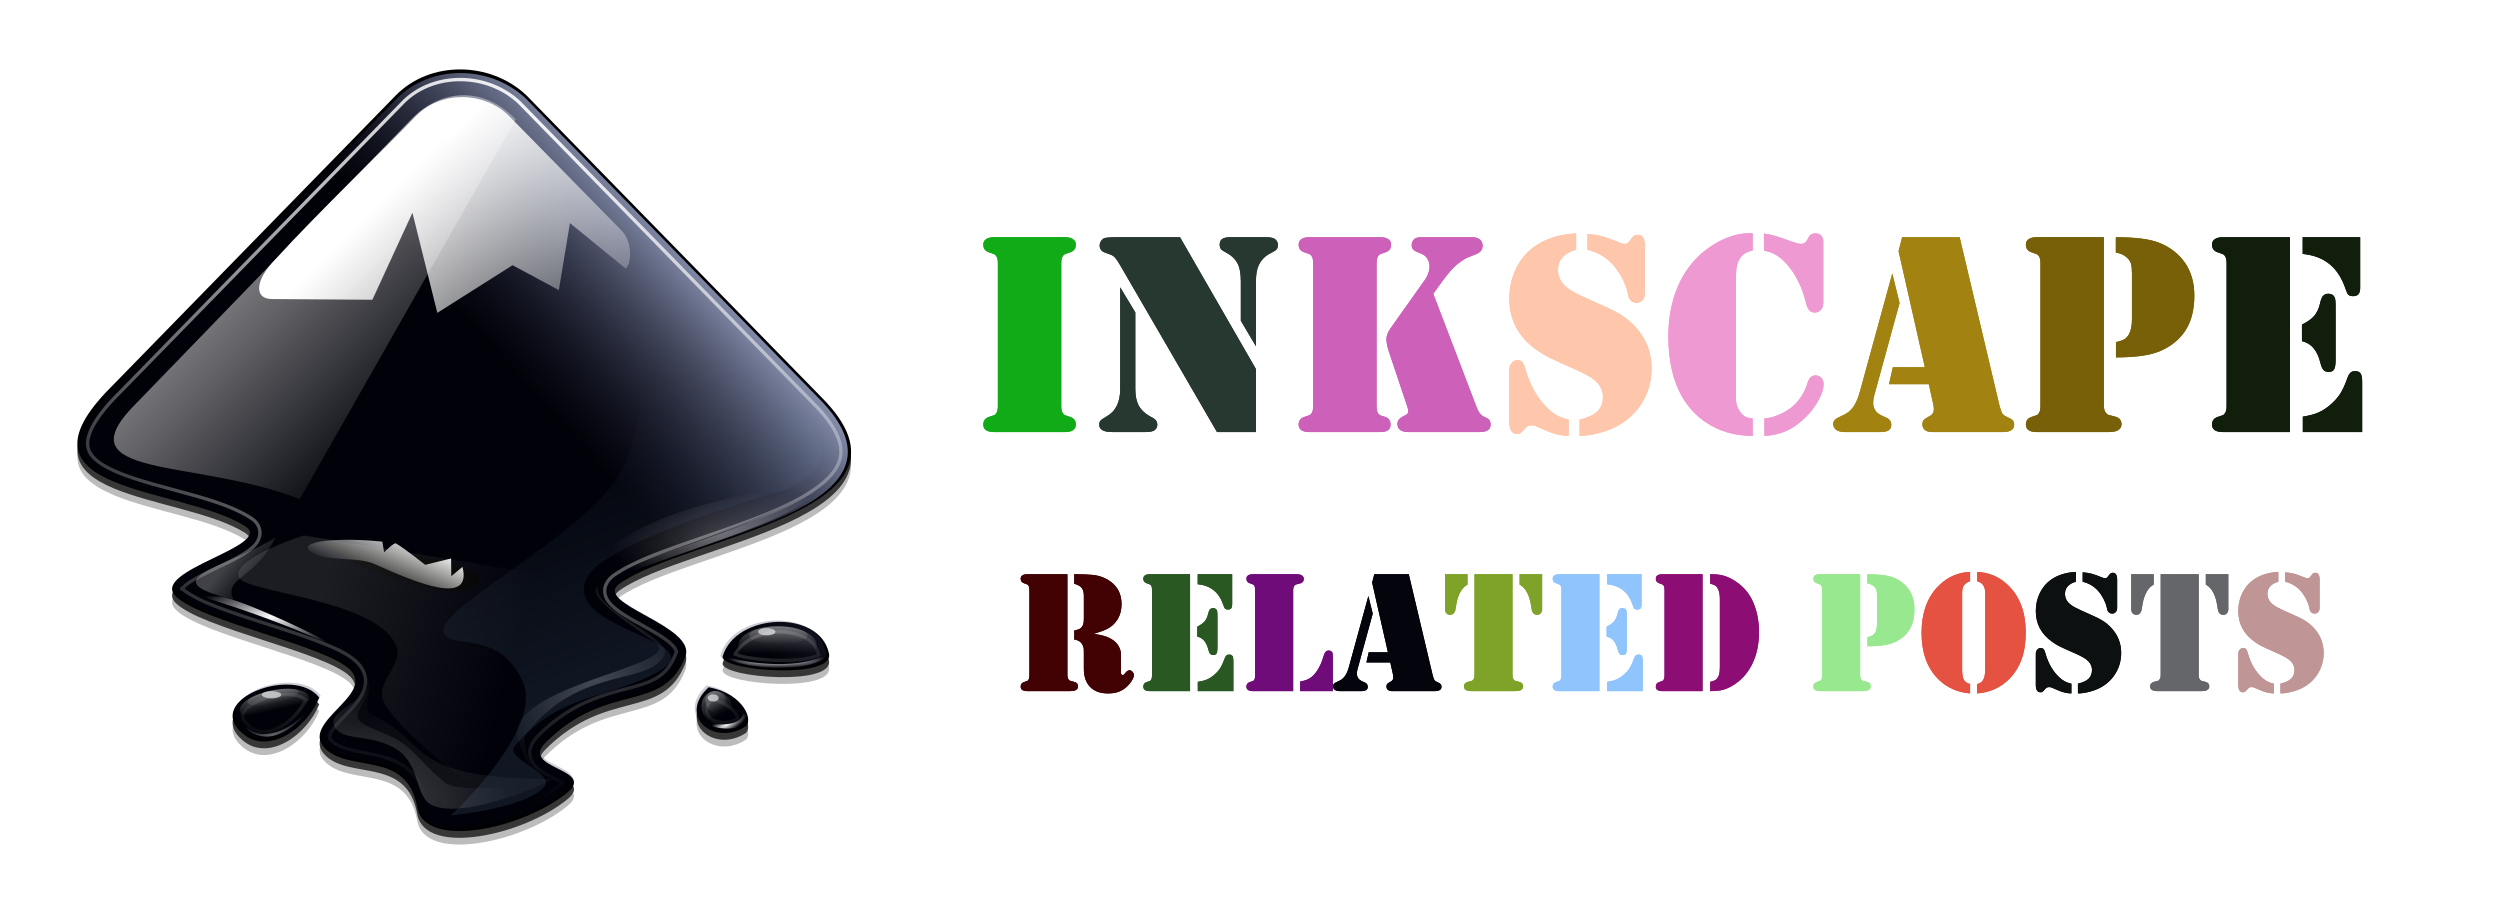 <?xml version="1.0" encoding="UTF-8" standalone="no"?>
<!-- Created with Inkscape (http://www.inkscape.org/) -->

<svg
   xmlns:dc="http://purl.org/dc/elements/1.1/"
   xmlns:cc="http://creativecommons.org/ns#"
   xmlns:rdf="http://www.w3.org/1999/02/22-rdf-syntax-ns#"
   xmlns:svg="http://www.w3.org/2000/svg"
   xmlns="http://www.w3.org/2000/svg"
   xmlns:xlink="http://www.w3.org/1999/xlink"
   xmlns:sodipodi="http://sodipodi.sourceforge.net/DTD/sodipodi-0.dtd"
   xmlns:inkscape="http://www.inkscape.org/namespaces/inkscape"
   width="511.112"
   height="188.248"
   id="svg4860"
   version="1.1"
   inkscape:version="0.91pre2 r13516"
   viewBox="0 0 511.112 188.248"
   sodipodi:docname="inkscape.svg"
   inkscape:export-filename="D:\NTU\Gits\GitHub\wanglongqi.github.io\public\images\inkscape.png"
   inkscape:export-xdpi="89.980339"
   inkscape:export-ydpi="89.980339">
  <sodipodi:namedview
     id="base"
     pagecolor="#ffffff"
     bordercolor="#666666"
     borderopacity="1.0"
     inkscape:pageopacity="0.0"
     inkscape:pageshadow="2"
     inkscape:zoom="1.979899"
     inkscape:cx="158.19223"
     inkscape:cy="28.034082"
     inkscape:document-units="px"
     inkscape:current-layer="layer1"
     showgrid="false"
     inkscape:window-width="1920"
     inkscape:window-height="1138"
     inkscape:window-x="-8"
     inkscape:window-y="-8"
     inkscape:window-maximized="1"
     fit-margin-top="0"
     fit-margin-left="0"
     fit-margin-right="0"
     fit-margin-bottom="0" />
  <defs
     id="defs4862">
    <clipPath
       id="clipoutline1">
      <path
         d="M 54.1,12.5 12.9,54.7 C -2.7,70.3 23,69 32.3,74.9 36.6,77.7 18.5,81.3 22.2,85 c 3.6,3.7 21.7,7.1 25.3,10.7 3.6,3.7 -7.3,7.6 -3.7,11.3 3.5,3.7 11.9,0.2 13.4,8.6 1.1,6.2 15.4,3.1 21.8,-2.2 4,-3.4 -6.9,-3.4 -3.3,-7.1 9,-9.1 17,-4.1 20.3,-12.5 1.8,-4.5 -13.6,-7.7 -9.5,-10.6 9.8,-6.9 45.8,-10.4 29.2,-27 L 73,12.5 c -5.3,-5 -14,-5 -18.9,0 z m -9.9,64.7 c 0.9,0 30.8,4 19.3,7.1 -4.4,1.2 -24.6,-7.1 -19.3,-7.1 z m 57.2,16.6 c 0,2.1 16.3,3.3 15.4,-0.5 -1.3,-6.4 -13.6,-5.9 -15.4,0.5 z m -69.5,11.1 c 3.7,3.2 9.3,-0.7 11.1,-5.2 -3.6,-4.7 -16.9,0.3 -11.1,5.2 z m 67.5,-6.7 c -4.6,4.2 0.8,8.6 5.3,5.7 1.2,-0.8 -0.1,-4.7 -5.3,-5.7 z"
         id="outline1"
         inkscape:connector-curvature="0" />
    </clipPath>
    <filter
       id="filter6017-3"
       style="color-interpolation-filters:sRGB">
      <feGaussianBlur
         id="feGaussianBlur6019-9"
         stdDeviation="0.805" />
    </filter>
    <filter
       id="filter6031-0"
       style="color-interpolation-filters:sRGB">
      <feGaussianBlur
         id="feGaussianBlur6033-8"
         stdDeviation="3.49" />
    </filter>
    <linearGradient
       x1="82.119"
       y1="20"
       x2="60"
       y2="40"
       id="linearGradient9175-3"
       xlink:href="#linearGradient5785-8"
       gradientUnits="userSpaceOnUse" />
    <linearGradient
       id="linearGradient5785-8"
       gradientUnits="userSpaceOnUse">
      <stop
         id="stop5787-7"
         style="stop-color:#c0cdf9;stop-opacity:1"
         offset="0" />
      <stop
         id="stop5789-3"
         style="stop-color:#07092d;stop-opacity:0.288"
         offset="1" />
    </linearGradient>
    <clipPath
       id="clipPath9086-1">
      <use
         transform="translate(1.0095461e-6,0)"
         id="use9088-0"
         style="opacity:0.25;fill:white;fill-opacity:1"
         x="0"
         y="0"
         width="400"
         height="300"
         xlink:href="#outline1" />
    </clipPath>
    <filter
       id="filter8490-0"
       style="color-interpolation-filters:sRGB">
      <feGaussianBlur
         id="feGaussianBlur8492-5"
         stdDeviation="2.416" />
    </filter>
    <linearGradient
       x1="33"
       y1="35"
       x2="58"
       y2="60"
       id="shinySpecular-0"
       xlink:href="#WhiteTransparent-3"
       gradientUnits="userSpaceOnUse"
       gradientTransform="matrix(1.009,0,0,1.009,-0.389,-0.383)" />
    <linearGradient
       id="WhiteTransparent-3"
       gradientUnits="userSpaceOnUse">
      <stop
         id="stop7606-1"
         style="stop-color:#ffffff;stop-opacity:1"
         offset="0" />
      <stop
         id="stop7608-8"
         style="stop-color:#ffffff;stop-opacity:0"
         offset="1" />
    </linearGradient>
    <linearGradient
       x1="60"
       y1="20"
       x2="90"
       y2="50"
       id="IcecapTip-0"
       xlink:href="#WhiteTransparent-3"
       gradientUnits="userSpaceOnUse" />
    <radialGradient
       cx="116.31"
       cy="250.897"
       r="30.6"
       fx="116.31"
       fy="250.897"
       id="radialGradient9177-1"
       xlink:href="#WhiteTransparent-3"
       gradientUnits="userSpaceOnUse"
       gradientTransform="matrix(1.57,0,0,1.051,-75.5,-22.096)" />
    <radialGradient
       cx="132.444"
       cy="251.994"
       r="30.6"
       fx="132.444"
       fy="251.994"
       id="radialGradient8574-0"
       xlink:href="#WhiteTransparent-3"
       gradientUnits="userSpaceOnUse"
       gradientTransform="matrix(2.003,0,0,1.341,-132.875,-95.166)" />
    <filter
       height="1.228"
       y="-0.114"
       width="1.156"
       x="-0.078"
       id="filter8732-3"
       style="color-interpolation-filters:sRGB">
      <feGaussianBlur
         id="feGaussianBlur8734-5"
         stdDeviation="1.958" />
    </filter>
    <radialGradient
       cx="210.25"
       cy="168.5"
       r="34.25"
       fx="210.25"
       fy="168.5"
       id="radialGradient8744-9"
       xlink:href="#WhiteTransparent-3"
       gradientUnits="userSpaceOnUse"
       gradientTransform="matrix(1,0,0,0.423,0,97.164)" />
    <radialGradient
       cx="217.5"
       cy="182.082"
       r="34.25"
       fx="217.5"
       fy="182.082"
       id="radialGradient8768-6"
       xlink:href="#WhiteTransparent-3"
       gradientUnits="userSpaceOnUse"
       gradientTransform="matrix(1,0,0,0.423,0,97.164)" />
    <filter
       height="1.351"
       y="-0.175"
       width="1.149"
       x="-0.074"
       id="filter8764-9"
       style="color-interpolation-filters:sRGB">
      <feGaussianBlur
         id="feGaussianBlur8766-2"
         stdDeviation="2.12" />
    </filter>
    <linearGradient
       x1="231.625"
       y1="195.188"
       x2="231.75"
       y2="201.5"
       id="linearGradient8912-9"
       xlink:href="#WhiteTransparent-3"
       gradientUnits="userSpaceOnUse" />
    <linearGradient
       x1="231.376"
       y1="195.621"
       x2="231.376"
       y2="200.071"
       id="linearGradient8910-3"
       xlink:href="#WhiteTransparent-3"
       gradientUnits="userSpaceOnUse" />
    <filter
       height="1.556"
       y="-0.278"
       width="1.171"
       x="-0.085"
       id="filter8906-3"
       style="color-interpolation-filters:sRGB">
      <feGaussianBlur
         id="feGaussianBlur8908-7"
         stdDeviation="0.565" />
    </filter>
    <radialGradient
       cx="228.219"
       cy="204.832"
       r="14.094"
       fx="228.219"
       fy="204.832"
       id="radialGradient8922-9"
       xlink:href="#WhiteTransparent-3"
       gradientUnits="userSpaceOnUse"
       gradientTransform="matrix(1,0,0,0.148,0,174.569)" />
    <filter
       height="1.946"
       y="-0.473"
       width="1.14"
       x="-0.07"
       id="filter8980-1"
       style="color-interpolation-filters:sRGB">
      <feGaussianBlur
         id="feGaussianBlur8982-9"
         stdDeviation="0.821" />
    </filter>
    <radialGradient
       cx="228.219"
       cy="204.832"
       r="14.094"
       fx="228.219"
       fy="204.832"
       id="radialGradient8994-0"
       xlink:href="#WhiteTransparent-3"
       gradientUnits="userSpaceOnUse"
       gradientTransform="matrix(1,0,0,0.148,0,174.569)" />
    <radialGradient
       cx="89.875"
       cy="187.869"
       r="22.75"
       fx="89.875"
       fy="187.869"
       id="radialGradient9004-6"
       xlink:href="#WhiteTransparent-3"
       gradientUnits="userSpaceOnUse"
       gradientTransform="matrix(1,0,0,0.407,0,115.76)" />
    <radialGradient
       cx="90.281"
       cy="230.836"
       r="10.469"
       fx="90.281"
       fy="230.836"
       id="radialGradient9046-1"
       xlink:href="#WhiteTransparent-3"
       gradientUnits="userSpaceOnUse"
       gradientTransform="matrix(1.185,-0.328,0.123,0.443,-45.068,152.922)" />
    <filter
       height="1.331"
       y="-0.166"
       width="1.152"
       x="-0.076"
       id="filter9068-2"
       style="color-interpolation-filters:sRGB">
      <feGaussianBlur
         id="feGaussianBlur9070-7"
         stdDeviation="0.665" />
    </filter>
    <radialGradient
       cx="68.4"
       cy="21.226"
       r="54.783"
       fx="68.4"
       fy="21.226"
       id="radialGradient11553-3"
       xlink:href="#WhiteTransparent-3"
       gradientUnits="userSpaceOnUse"
       gradientTransform="matrix(1.722,0,0,1.695,-49.395,-14.078)" />
    <filter
       id="filter9298-4"
       style="color-interpolation-filters:sRGB">
      <feGaussianBlur
         id="feGaussianBlur9300-4"
         stdDeviation="0.326" />
    </filter>
    <linearGradient
       x1="95.5"
       y1="208.164"
       x2="153.5"
       y2="223.5"
       id="linearGradient5905-4"
       xlink:href="#WhiteTransparent-3"
       gradientUnits="userSpaceOnUse" />
    <filter
       height="1.245"
       y="-0.122"
       width="1.165"
       x="-0.083"
       id="filter5983-8"
       style="color-interpolation-filters:sRGB">
      <feGaussianBlur
         id="feGaussianBlur5985-3"
         stdDeviation="3.687" />
    </filter>
    <linearGradient
       x1="57.225"
       y1="76.246"
       x2="53.632"
       y2="84.48"
       id="linearGradient5801-2"
       xlink:href="#linearGradient5793-9"
       gradientUnits="userSpaceOnUse"
       gradientTransform="matrix(0.885,0,0,0.885,5.177,9.229)" />
    <linearGradient
       id="linearGradient5793-9">
      <stop
         id="stop5795-5"
         style="stop-color:#eeeeec;stop-opacity:1"
         offset="0" />
      <stop
         id="stop5797-4"
         style="stop-color:#eeeeec;stop-opacity:0"
         offset="1" />
    </linearGradient>
    <radialGradient
       cx="181.227"
       cy="214.551"
       r="22.466"
       fx="181.227"
       fy="214.551"
       id="radialGradient5811-3"
       xlink:href="#WhiteTransparent-3"
       gradientUnits="userSpaceOnUse"
       gradientTransform="matrix(1.352,0,0,1.718,-63.706,-153.956)" />
    <filter
       id="filter5845-5"
       style="color-interpolation-filters:sRGB">
      <feGaussianBlur
         id="feGaussianBlur5847-5"
         stdDeviation="1.241" />
    </filter>
    <linearGradient
       x1="73.712"
       y1="180.476"
       x2="82.754"
       y2="187.66"
       id="linearGradient5822-7"
       xlink:href="#WhiteTransparent-3"
       gradientUnits="userSpaceOnUse"
       gradientTransform="matrix(0.493,0,0,0.493,-6,-9.723)" />
    <linearGradient
       id="linearGradient10981-3-9">
      <stop
         id="stop10983-2-0"
         style="stop-color:#729fcf;stop-opacity:1"
         offset="0" />
      <stop
         id="stop10985-3-7"
         style="stop-color:#729fcf;stop-opacity:0"
         offset="1" />
    </linearGradient>
    <filter
       id="filter10997-7-2"
       style="color-interpolation-filters:sRGB">
      <feGaussianBlur
         id="feGaussianBlur10999-0-7"
         stdDeviation="2.77" />
    </filter>
    <linearGradient
       x1="180.813"
       y1="217.5"
       x2="153.7"
       y2="144.5"
       id="linearGradient1539"
       xlink:href="#linearGradient10981-3-9"
       gradientUnits="userSpaceOnUse"
       gradientTransform="translate(-130.166,-83.353)" />
    <linearGradient
       y2="201.5"
       x2="231.75"
       y1="195.188"
       x1="231.625"
       gradientUnits="userSpaceOnUse"
       id="linearGradient5090"
       xlink:href="#WhiteTransparent-3"
       inkscape:collect="always" />
    <linearGradient
       y2="200.071"
       x2="231.376"
       y1="195.621"
       x1="231.376"
       gradientUnits="userSpaceOnUse"
       id="linearGradient5092"
       xlink:href="#WhiteTransparent-3"
       inkscape:collect="always" />
    <linearGradient
       y2="201.5"
       x2="231.75"
       y1="195.188"
       x1="231.625"
       gradientUnits="userSpaceOnUse"
       id="linearGradient5094"
       xlink:href="#WhiteTransparent-3"
       inkscape:collect="always" />
    <linearGradient
       y2="200.071"
       x2="231.376"
       y1="195.621"
       x1="231.376"
       gradientUnits="userSpaceOnUse"
       id="linearGradient5096"
       xlink:href="#WhiteTransparent-3"
       inkscape:collect="always" />
  </defs>
  <g
     id="layer1"
     inkscape:groupmode="layer"
     inkscape:label="Layer 1"
     transform="translate(-70.334,-164.654)">
    <g
       transform="matrix(1.412,0,0,1.412,74.878,166.491)"
       id="g9139"
       style="display:inline;enable-background:new">
      <g
         transform="translate(3.6896803e-7,0.488)"
         id="g6035"
         style="opacity:0.783">
        <path
           inkscape:connector-curvature="0"
           d="m 54.1,12.988 -41.2,42.2 c -15.6,15.6 10.1,14.3 19.4,20.2 4.3,2.8 -13.8,6.4 -10.1,10.1 3.6,3.7 21.7,7.1 25.3,10.7 3.6,3.7 -7.3,7.6 -3.7,11.3 3.5,3.7 11.9,0.2 13.4,8.6 1.1,6.2 15.4,3.1 21.8,-2.2 4,-3.4 -6.9,-3.4 -3.3,-7.1 9,-9.1 17,-4.1 20.3,-12.5 1.8,-4.5 -13.6,-7.7 -9.5,-10.6 9.8,-6.9 45.8,-10.4 29.2,-27 l -42.7,-43.7 c -5.3,-5 -14,-5 -18.9,0 z m 47.3,81.3 c 0,2.1 16.3,3.3 15.4,-0.5 -1.3,-6.4 -13.6,-5.9 -15.4,0.5 z M 31.9,105.388 c 3.7,3.2 9.3,-0.7 11.1,-5.2 -3.6,-4.7 -16.9,0.3 -11.1,5.2 z m 67.5,-6.7 c -4.6,4.2 0.8,8.6 5.3,5.7 1.2,-0.8 -0.1,-4.7 -5.3,-5.7 z"
           id="path5987"
           style="fill:black;fill-opacity:1;filter:url(#filter6017-3)" />
        <path
           inkscape:connector-curvature="0"
           d="m 54.1,13.965 -41.2,42.2 c -15.6,15.6 10.1,14.3 19.4,20.2 4.3,2.8 -13.8,6.4 -10.1,10.1 3.6,3.7 21.7,7.1 25.3,10.7 3.6,3.7 -7.3,7.6 -3.7,11.3 3.5,3.7 11.9,0.2 13.4,8.6 1.1,6.2 15.4,3.1 21.8,-2.2 4,-3.4 -6.9,-3.4 -3.3,-7.1 9,-9.1 17,-4.1 20.3,-12.5 1.8,-4.5 -13.6,-7.7 -9.5,-10.6 9.8,-6.9 45.8,-10.4 29.2,-27 l -42.7,-43.7 c -5.3,-5 -14,-5 -18.9,0 z m 47.3,81.3 c 0,2.1 16.3,3.3 15.4,-0.5 -1.3,-6.4 -13.6,-5.9 -15.4,0.5 z M 31.9,106.365 c 3.7,3.2 9.3,-0.7 11.1,-5.2 -3.6,-4.7 -16.9,0.3 -11.1,5.2 z m 67.5,-6.7 c -4.6,4.2 0.8,8.6 5.3,5.7 1.2,-0.8 -0.1,-4.7 -5.3,-5.7 z"
           id="path6021"
           style="opacity:0.576;fill:black;fill-opacity:1;filter:url(#filter6031-0)" />
      </g>
      <path
         inkscape:connector-curvature="0"
         d="M 54.1,12.5 12.9,54.7 C -2.7,70.3 23,69 32.3,74.9 36.6,77.7 18.5,81.3 22.2,85 c 3.6,3.7 21.7,7.1 25.3,10.7 3.6,3.7 -7.3,7.6 -3.7,11.3 3.5,3.7 11.9,0.2 13.4,8.6 1.1,6.2 15.4,3.1 21.8,-2.2 4,-3.4 -6.9,-3.4 -3.3,-7.1 9,-9.1 17,-4.1 20.3,-12.5 1.8,-4.5 -13.6,-7.7 -9.5,-10.6 9.8,-6.9 45.8,-10.4 29.2,-27 L 73,12.5 c -5.3,-5 -14,-5 -18.9,0 z m 47.3,81.3 c 0,2.1 16.3,3.3 15.4,-0.5 -1.3,-6.4 -13.6,-5.9 -15.4,0.5 z m -69.5,11.1 c 3.7,3.2 9.3,-0.7 11.1,-5.2 -3.6,-4.7 -16.9,0.3 -11.1,5.2 z m 67.5,-6.7 c -4.6,4.2 0.8,8.6 5.3,5.7 1.2,-0.8 -0.1,-4.7 -5.3,-5.7 z"
         id="use7631"
         style="fill:black;fill-opacity:1" />
      <path
         inkscape:connector-curvature="0"
         d="M 54.1,12.5 12.9,54.7 C -2.7,70.3 23,69 32.3,74.9 36.6,77.7 18.5,81.3 22.2,85 c 3.6,3.7 21.7,7.1 25.3,10.7 3.6,3.7 -7.3,7.6 -3.7,11.3 3.5,3.7 11.9,0.2 13.4,8.6 1.1,6.2 15.4,3.1 21.8,-2.2 4,-3.4 -6.9,-3.4 -3.3,-7.1 9,-9.1 17,-4.1 20.3,-12.5 1.8,-4.5 -13.6,-7.7 -9.5,-10.6 9.8,-6.9 45.8,-10.4 29.2,-27 L 73,12.5 c -5.3,-5 -14,-5 -18.9,0 z m 47.3,81.3 c 0,2.1 16.3,3.3 15.4,-0.5 -1.3,-6.4 -13.6,-5.9 -15.4,0.5 z m -69.5,11.1 c 3.7,3.2 9.3,-0.7 11.1,-5.2 -3.6,-4.7 -16.9,0.3 -11.1,5.2 z m 67.5,-6.7 c -4.6,4.2 0.8,8.6 5.3,5.7 1.2,-0.8 -0.1,-4.7 -5.3,-5.7 z"
         id="use7639"
         style="fill:none" />
      <use
         transform="matrix(0.991,0,0,0.991,0.605,0.604)"
         clip-path="url(#clipPath9086-1)"
         id="use7641"
         style="opacity:0.67;fill:url(#linearGradient9175-3);filter:url(#filter8490-0)"
         x="0"
         y="0"
         width="400"
         height="300"
         xlink:href="#outline1" />
      <path
         inkscape:connector-curvature="0"
         d="M 16.565,57.039 C 5.363,68.14 25.042,65.012 40.18,70.966 L 71.465,15.966 c -4.743,-4.844 -10.798,-4.44 -15.138,0 L 16.565,57.039 Z"
         id="path7643"
         style="opacity:0.505;fill:url(#shinySpecular-0);stroke:none" />
      <path
         inkscape:connector-curvature="0"
         d="m 70.5,15.5 16.3,16.6 c 1.5,1.5 1.5,4.6 0.6,5.5 L 79.3,31 77.7,40.7 71,37.1 60.1,44 56.5,29.5 50.7,42.1 36.2,42 c -2.8,0 -2.4,-2.9 0.5,-5.8 5.7,-6.3 16.8,-17 20.3,-20.7 3.6,-3.7 9.9,-3.6 13.5,0 z"
         id="icecap"
         style="fill:url(#IcecapTip-0)" />
      <path
         inkscape:connector-curvature="0"
         d="m 113,203.5 c 0,0 3.34,5.101 3,7.5 -0.668,4.709 -10.809,7.058 -8.562,11.25 2.22,4.141 10.221,1.794 16.938,6.125 6.688,4.312 4.889,13.101 9.75,15.312 9.479,4.312 34.375,-7.438 33.125,-7.188 -1.25,0.25 -24.57,5.095 -29.82,0.845 -5.986,-4.846 -7.702,-8.23 -12.117,-11.095 -4.138,-2.685 -9.95,-3.78 -11.302,-5.979 -1.353,-2.198 2.709,-5.035 2.99,-9.271 0.169,-2.544 -4,-7.5 -4,-7.5 z"
         transform="matrix(0.53,0,0,0.53,-11.722,-13.864)"
         id="path8566"
         style="opacity:0.217;fill:url(#radialGradient9177-1);fill-opacity:1;fill-rule:evenodd;stroke:none" />
      <path
         inkscape:connector-curvature="0"
         d="m 113,203.5 c 0,0 3.34,5.101 3,7.5 -0.668,4.709 -10.809,7.058 -8.562,11.25 2.22,4.141 10.221,1.794 16.938,6.125 6.688,4.312 4.889,13.101 9.75,15.312 9.479,4.312 34.375,-7.438 33.125,-7.188 -41.34,0.157 -33.625,-10.495 -49.562,-17.5 -2.303,-1.012 -0.968,-3.763 -0.688,-8 0.169,-2.544 -4,-7.5 -4,-7.5 z"
         transform="matrix(0.53,0,0,0.53,-11.722,-13.864)"
         id="path8718"
         style="opacity:0.276;fill:url(#radialGradient8574-0);fill-opacity:1;fill-rule:evenodd;stroke:none;filter:url(#filter8732-3)" />
      <path
         inkscape:connector-curvature="0"
         d="m 183.25,181.75 c 37.104,-13.655 49.024,-15.531 61.25,-27.75 -14.161,11.954 -44.098,18.366 -68.5,29 l 7.25,-1.25 z"
         transform="matrix(0.53,0,0,0.53,-11.722,-13.864)"
         id="path8736"
         style="opacity:0.453;fill:url(#radialGradient8744-9);fill-opacity:1;fill-rule:evenodd;stroke:none" />
      <path
         inkscape:connector-curvature="0"
         d="m 183.25,181.75 c 61.104,-21.655 50.774,-21.531 61.25,-27.75 -19.428,7.437 -55.734,8.23 -68.5,29 l 7.25,-1.25 z"
         transform="matrix(0.53,0,0,0.53,-11.722,-14.791)"
         id="path8746"
         style="opacity:0.512;fill:url(#radialGradient8768-6);fill-opacity:1;fill-rule:evenodd;stroke:none;filter:url(#filter8764-9)" />
      <path
         inkscape:connector-curvature="0"
         d="m 237.875,199.062 a 7.938,2.438 0 1 1 -15.875,0 7.938,2.438 0 1 1 15.875,0 z"
         transform="matrix(0.53,0,0,0.53,-12.384,-14.791)"
         id="path8864"
         style="display:inline;overflow:visible;visibility:visible;opacity:0.286;fill:url(#linearGradient5090);fill-opacity:1;fill-rule:nonzero;stroke:none;stroke-width:1;marker:none;enable-background:accumulate" />
      <path
         inkscape:connector-curvature="0"
         d="m 237.875,199.062 a 7.938,2.438 0 1 1 -15.875,0 7.938,2.438 0 1 1 15.875,0 z"
         transform="matrix(0.713,0,0,1.141,-54.578,-134.955)"
         id="path8874"
         style="display:inline;overflow:visible;visibility:visible;opacity:0.621;fill:url(#linearGradient5092);fill-opacity:1;fill-rule:nonzero;stroke:none;stroke-width:1;marker:none;filter:url(#filter8906-3);enable-background:accumulate" />
      <path
         inkscape:connector-curvature="0"
         d="m 214.125,203.75 c 3.769,3.484 24.756,5.272 28.188,-1 -6.737,4.784 -21.717,3.103 -28.188,1 z"
         transform="matrix(0.53,0,0,0.53,-11.722,-14.239)"
         id="path8914"
         style="fill:url(#radialGradient8922-9);fill-opacity:1;fill-rule:evenodd;stroke:none;filter:url(#filter8980-1)" />
      <path
         inkscape:connector-curvature="0"
         d="m 236.446,199.062 a 6.508,3.082 0 1 1 -13.017,0 6.508,3.082 0 1 1 13.017,0 z"
         transform="matrix(0.204,-0.104,0.24,0.472,5.755,30.287)"
         id="path8984"
         style="display:inline;overflow:visible;visibility:visible;opacity:0.286;fill:url(#linearGradient5094);fill-opacity:1;fill-rule:nonzero;stroke:none;stroke-width:1;marker:none;enable-background:accumulate" />
      <path
         inkscape:connector-curvature="0"
         d="m 236.993,199.062 a 7.056,2.14 0 1 1 -14.111,0 7.056,2.14 0 1 1 14.111,0 z"
         transform="matrix(0.275,-0.139,0.516,1.017,-65.353,-69.301)"
         id="path8986"
         style="display:inline;overflow:visible;visibility:visible;opacity:0.621;fill:url(#linearGradient5096);fill-opacity:1;fill-rule:nonzero;stroke:none;stroke-width:1;marker:none;filter:url(#filter8906-3);enable-background:accumulate" />
      <path
         inkscape:connector-curvature="0"
         d="m 217.058,201.94 c 3.769,3.484 26.971,8.911 25.255,0.81 -3.317,5.323 -18.784,1.293 -25.255,-0.81 z"
         transform="matrix(0.204,-0.104,0.24,0.472,6.26,30.65)"
         id="path8988"
         style="fill:url(#radialGradient8994-0);fill-opacity:1;fill-rule:evenodd;stroke:none;filter:url(#filter8980-1)" />
      <path
         inkscape:connector-curvature="0"
         d="m 68.25,186 c 0,-0.621 38.846,11.839 45.5,18.5 -5.471,-5.339 -33.16,-17.616 -37.375,-17.75 -4.215,-0.134 -7.625,-0.5 -8.125,-0.75 z"
         transform="matrix(0.53,0,0,0.53,-11.722,-13.864)"
         id="path8996"
         style="fill:url(#radialGradient9004-6);fill-opacity:1;fill-rule:evenodd;stroke:none" />
      <g
         transform="matrix(0.879,-0.193,0.234,0.696,-20.21,36.726)"
         id="g9018">
        <path
           inkscape:connector-curvature="0"
           d="m 237.875,199.062 a 7.938,2.438 0 1 1 -15.875,0 7.938,2.438 0 1 1 15.875,0 z"
           transform="matrix(0.53,0,0,0.53,-84.416,-4.728)"
           id="path9006"
           style="display:inline;overflow:visible;visibility:visible;opacity:0.286;fill:url(#linearGradient8912-9);fill-opacity:1;fill-rule:nonzero;stroke:none;stroke-width:1;marker:none;enable-background:accumulate" />
        <path
           inkscape:connector-curvature="0"
           d="m 237.875,199.062 a 7.938,2.438 0 1 1 -15.875,0 7.938,2.438 0 1 1 15.875,0 z"
           transform="matrix(0.713,0,0,1.141,-126.61,-124.892)"
           id="path9008"
           style="display:inline;overflow:visible;visibility:visible;opacity:0.621;fill:url(#linearGradient8910-3);fill-opacity:1;fill-rule:nonzero;stroke:none;stroke-width:1;marker:none;filter:url(#filter8906-3);enable-background:accumulate" />
      </g>
      <path
         inkscape:connector-curvature="0"
         d="m 80.5,220.062 c 0,0 2.103,5.651 7.875,5.938 5.839,0.29 12.503,-7.007 13.062,-9.625 -1,2.25 -6.59,9.033 -13.812,8.938 -4.1,-0.054 -7.125,-5.25 -7.125,-5.25 z"
         transform="matrix(0.53,0,0,0.53,-11.623,-14.427)"
         id="path9038"
         style="opacity:0.616;fill:url(#radialGradient9046-1);fill-opacity:1;fill-rule:evenodd;stroke:none;filter:url(#filter9068-2)" />
      <path
         inkscape:connector-curvature="0"
         d="m 63.406,10.219 c -3.098,0 -6.135,1.122 -8.281,3.312 l -41.188,42.188 c -3.766,3.766 -4.67,6.231 -4.438,7.625 0.116,0.697 0.459,1.303 1.188,1.938 0.729,0.634 1.831,1.256 3.156,1.812 2.65,1.112 6.218,2.008 9.719,2.969 3.501,0.961 6.93,1.975 9.531,3.625 0.397,0.258 0.769,0.576 1.031,1.031 0.262,0.455 0.354,1.056 0.25,1.562 -0.208,1.013 -0.832,1.547 -1.469,2.031 -1.273,0.969 -3.023,1.773 -4.781,2.625 -1.758,0.852 -3.525,1.723 -4.406,2.438 -0.441,0.357 -0.6,0.678 -0.594,0.656 0.006,-0.022 -0.117,-0.273 0.094,-0.062 0.552,0.567 2.274,1.538 4.469,2.406 2.195,0.868 4.881,1.746 7.594,2.625 2.713,0.879 5.457,1.75 7.781,2.656 2.324,0.906 4.218,1.749 5.469,3 0.623,0.64 1.063,1.436 1.156,2.25 0.094,0.814 -0.127,1.578 -0.438,2.219 -0.621,1.281 -1.62,2.267 -2.531,3.219 -0.911,0.952 -1.736,1.86 -2.031,2.469 -0.148,0.304 -0.17,0.502 -0.156,0.625 0.014,0.123 0.035,0.246 0.312,0.531 A 1.457,1.457 0 0 1 44.875,106 c 1.194,1.262 3.787,1.439 6.719,2.125 1.466,0.343 2.999,0.862 4.312,2 1.314,1.138 2.299,2.871 2.719,5.219 0.176,0.995 0.703,1.479 1.969,1.875 1.266,0.396 3.194,0.466 5.312,0.156 4.236,-0.619 9.26,-2.695 12.156,-5.094 0.18,-0.153 0.13,-0.113 0.188,-0.188 -0.195,-0.139 -0.652,-0.437 -1.406,-0.812 -0.892,-0.444 -1.945,-0.86 -2.75,-1.875 -0.403,-0.508 -0.68,-1.309 -0.562,-2.094 0.117,-0.784 0.547,-1.437 1.125,-2.031 4.746,-4.798 9.422,-5.944 12.938,-6.875 1.758,-0.465 3.229,-0.891 4.344,-1.594 1.114,-0.703 1.985,-1.664 2.719,-3.531 0.081,-0.202 0.079,-0.261 -0.031,-0.5 C 94.515,92.542 94.221,92.16 93.75,91.75 92.809,90.931 91.24,90.051 89.688,89.188 88.135,88.324 86.627,87.519 85.531,86.5 84.983,85.99 84.409,85.348 84.344,84.375 84.278,83.402 84.916,82.523 85.656,82 88.402,80.067 92.553,78.595 97.062,77.031 101.572,75.467 106.424,73.849 110.375,72 c 3.951,-1.849 6.857,-3.979 7.781,-6.125 0.462,-1.073 0.547,-2.159 0.062,-3.562 -0.484,-1.404 -1.59,-3.121 -3.562,-5.094 L 72,13.562 c -0.011,-0.01 -0.021,-0.021 -0.031,-0.031 -2.358,-2.208 -5.478,-3.312 -8.562,-3.312 z m 45.938,80 c -2.635,0.095 -5.06,1.301 -6.094,3.188 0.294,0.111 0.558,0.235 1.031,0.344 1.376,0.316 3.295,0.521 5.188,0.562 1.892,0.042 3.784,-0.117 4.938,-0.438 0.505,-0.14 0.772,-0.282 0.906,-0.375 -0.256,-1.091 -0.865,-1.862 -1.906,-2.438 -1.079,-0.596 -2.557,-0.898 -4.062,-0.844 z m -70.5,9.062 c -2.09,-0.145 -4.717,0.687 -6,1.719 -0.642,0.516 -0.913,0.994 -0.938,1.312 -0.024,0.318 0.077,0.742 0.938,1.469 a 1.457,1.457 0 0 1 0,0.031 c 1.353,1.17 2.882,1.048 4.625,0.094 1.461,-0.8 2.757,-2.301 3.625,-3.875 -0.585,-0.377 -1.285,-0.683 -2.25,-0.75 z m 61,0.625 c -0.447,0.569 -0.691,1.098 -0.719,1.469 -0.038,0.512 0.107,0.907 0.5,1.281 0.737,0.701 2.339,1.003 3.969,0.125 -0.032,-0.189 -0.093,-0.476 -0.344,-0.844 -0.5,-0.734 -1.669,-1.525 -3.406,-2.031 z"
         id="87235"
         style="fill:none;stroke:url(#radialGradient11553-3);stroke-width:0.488;stroke-miterlimit:4;stroke-dasharray:none;stroke-opacity:1;filter:url(#filter9298-4)" />
      <path
         inkscape:connector-curvature="0"
         d="m 95.5,172 c -5.091,1.502 -21.592,7.737 -19.25,12.5 2.244,4.563 40.611,6.401 46.5,20 2.568,5.93 -5.892,10.403 -3.75,16.5 1.65,4.695 14.412,16.491 22.486,22.068 6.333,4.374 14.651,-3.522 11.264,-10.068 -5.396,-10.428 18.443,-23.199 29.25,-29 6.305,-3.384 -13,-20 -13,-20 0,0 -73.5,-12 -73.5,-12 z"
         transform="matrix(0.488,0,0,0.488,-5.81,-7.704)"
         id="path5897"
         style="opacity:0.325;fill:url(#linearGradient5905-4);fill-opacity:1;fill-rule:evenodd;stroke:none;filter:url(#filter5983-8)" />
      <path
         inkscape:connector-curvature="0"
         d="m 41.742,78.533 c 2.232,1.639 6.637,0.651 9.282,1.842 6.35,2.859 14.155,6.045 12.719,0.405 0,0 -1.616,1.342 -1.616,1.342 0,0 -0.032,-2.558 -0.032,-2.558 0,0 -3.752,0.916 -3.752,0.916 0,0 -2.906,-2.333 -4.239,-3.102 -0.278,-0.161 -1.708,1.293 -1.708,1.293 0,0 -0.257,-1.544 -0.257,-1.544 -1.857,-0.198 -3.696,-0.285 -5.315,-0.272 -3.881,0.031 -6.499,0.638 -5.083,1.678 z"
         id="path5783"
         style="fill:url(#linearGradient5801-2);fill-opacity:1;fill-rule:evenodd;stroke:none" />
      <path
         inkscape:connector-curvature="0"
         d="m 182.75,187.25 c -1.76,6.478 21.628,15.28 19.875,19.75 -3.859,9.842 -24.976,3.138 -41.125,23.75 -2.313,2.953 3.25,13.5 2.5,12.25 -0.75,-1.25 -6.465,-9.963 -5,-14.25 4.594,-13.445 49.013,-18.457 40.875,-24.875 -4.68,-3.691 -21.505,-13.887 -17.125,-16.625 z"
         transform="matrix(0.488,0,0,0.488,-5.81,-7.704)"
         id="path5803"
         style="opacity:0.478;fill:url(#radialGradient5811-3);fill-opacity:1;fill-rule:evenodd;stroke:none;filter:url(#filter5845-5)" />
      <path
         inkscape:connector-curvature="0"
         d="m 236.5,201.188 a 2.562,1.062 0 1 1 -5.125,0 2.562,1.062 0 1 1 5.125,0 z"
         transform="matrix(0.488,0,0,0.488,-6.36,-8.009)"
         id="path6041"
         style="display:inline;overflow:visible;visibility:visible;opacity:0.586;fill:white;fill-opacity:1;fill-rule:nonzero;stroke:none;stroke-width:1;marker:none;enable-background:accumulate" />
      <path
         inkscape:connector-curvature="0"
         d="m 236.5,201.188 a 2.562,1.062 0 1 1 -5.125,0 2.562,1.062 0 1 1 5.125,0 z"
         transform="matrix(0.31,0,0,0.488,27.528,1.574)"
         id="path6043"
         style="display:inline;overflow:visible;visibility:visible;opacity:0.586;fill:white;fill-opacity:1;fill-rule:nonzero;stroke:none;stroke-width:1;marker:none;enable-background:accumulate" />
      <path
         inkscape:connector-curvature="0"
         d="m 236.5,201.188 a 2.562,1.062 0 1 1 -5.125,0 2.562,1.062 0 1 1 5.125,0 z"
         transform="matrix(0.548,0,0,0.488,-92.102,1.116)"
         id="path6045"
         style="display:inline;overflow:visible;visibility:visible;opacity:0.586;fill:white;fill-opacity:1;fill-rule:nonzero;stroke:none;stroke-width:1;marker:none;enable-background:accumulate" />
      <path
         inkscape:connector-curvature="0"
         d="m 36.672,76.529 c -7.153,4.424 -18.274,6.034 -6.104,8.973 -1.45,-3.228 3.139,-2.872 6.104,-8.973 z"
         id="path5049"
         style="display:inline;overflow:visible;visibility:visible;opacity:0.251;fill:url(#linearGradient5822-7);fill-opacity:1;fill-rule:nonzero;stroke:none;stroke-width:2.048;marker:none;enable-background:accumulate" />
      <path
         inkscape:connector-curvature="0"
         d="m 8.834,171.647 c 0,0 22.592,-2.128 27.818,-8.646 3.058,-3.814 -12.151,-8.264 -8.868,-12 12.35,-14.054 22.731,-13.467 37.05,-19.354 14.319,-5.886 9.035,-8.769 4.404,-11.354 -7.933,-4.426 -25.587,-9.142 -19.747,-19.646 5.877,-10.57 57.343,-25.25 57.343,-25.25 15.596,-5.328 13.639,-14.964 6,-23 l -46,-45.75 c 0,0 2.283,43.389 -7,62 -11.472,22.999 -72.544,48.662 -47,51.5 9,1 13.321,4.071 17,11 7.576,14.269 -21,40.5 -21,40.5 z"
         transform="matrix(0.488,0,0,0.488,57.75,32.997)"
         id="path10207"
         style="color:black;display:inline;overflow:visible;visibility:visible;opacity:0.363;fill:url(#linearGradient1539);fill-opacity:1;fill-rule:nonzero;stroke:none;stroke-width:2;marker:none;filter:url(#filter10997-7-2);enable-background:accumulate" />
    </g>
    <g
       id="g6476"
       transform="matrix(1.133,0,0,1.133,-60.347,-29.828)">
      <path
         inkscape:connector-curvature="0"
         id="path6174"
         style="font-style:normal;font-variant:normal;font-weight:normal;font-stretch:normal;font-size:52.75px;line-height:125%;font-family:Stencil;-inkscape-font-specification:Stencil;text-align:center;letter-spacing:0px;word-spacing:0px;text-anchor:middle;fill:#10ab16;fill-opacity:1;stroke:none;stroke-width:1px;stroke-linecap:butt;stroke-linejoin:miter;stroke-opacity:1"
         d="m 306.864,249.613 -11.488,0 -0.67,0 q -0.927,0 -1.442,-0.335 -0.489,-0.361 -0.489,-1.005 0,-1.056 1.03,-1.391 0.85,-0.283 0.979,-0.335 0.155,-0.077 0.309,-0.309 0.309,-0.412 0.309,-1.314 l 0,-25.783 q 0,-0.901 -0.309,-1.314 -0.155,-0.232 -0.309,-0.283 -0.129,-0.077 -0.979,-0.361 -1.03,-0.335 -1.03,-1.391 0,-0.644 0.489,-0.979 0.515,-0.361 1.442,-0.361 l 0.67,0 11.488,0 0.67,0 q 0.927,0 1.417,0.361 0.515,0.335 0.515,0.979 0,1.056 -1.03,1.391 -0.85,0.283 -1.005,0.361 -0.129,0.051 -0.283,0.283 -0.309,0.412 -0.309,1.314 l 0,25.783 q 0,0.901 0.309,1.314 0.155,0.232 0.283,0.309 0.155,0.051 1.005,0.335 1.03,0.335 1.03,1.391 0,0.644 -0.515,1.005 -0.489,0.335 -1.417,0.335 l -0.67,0 z" />
      <path
         inkscape:connector-curvature="0"
         id="path6176"
         style="font-style:normal;font-variant:normal;font-weight:normal;font-stretch:normal;font-size:52.75px;line-height:125%;font-family:Stencil;-inkscape-font-specification:Stencil;text-align:center;letter-spacing:0px;word-spacing:0px;text-anchor:middle;fill:#273830;fill-opacity:1;stroke:none;stroke-width:1px;stroke-linecap:butt;stroke-linejoin:miter;stroke-opacity:1"
         d="m 328.268,214.455 13.703,23.799 0,11.359 -7.032,0 -17.489,-30.136 q -0.567,-0.979 -0.927,-1.365 -0.361,-0.386 -0.927,-0.567 l -0.979,-0.361 q -0.386,-0.129 -0.618,-0.464 -0.232,-0.335 -0.232,-0.747 0,-0.438 0.232,-0.798 0.232,-0.386 0.618,-0.541 0.438,-0.18 2.37,-0.18 l 11.282,0 z m -10.792,9.041 2.73,4.533 0,13.806 q 0,1.803 0.592,2.962 0.618,1.159 1.932,1.906 l 0.773,0.438 q 0.67,0.386 0.67,1.159 0,0.592 -0.489,0.979 -0.412,0.335 -1.7,0.335 l -5.95,0 q -2.344,0 -2.344,-1.339 0,-0.464 0.232,-0.721 0.258,-0.283 1.082,-0.747 2.473,-1.365 2.473,-4.971 l 0,-18.339 z m 24.495,10.638 -2.73,-4.611 0,-7.135 q 0,-2.164 -0.644,-3.297 -0.618,-1.159 -2.215,-1.983 -0.541,-0.258 -0.747,-0.541 -0.206,-0.309 -0.206,-0.773 0,-0.695 0.438,-1.005 0.464,-0.335 1.468,-0.335 l 6.439,0 q 1.314,0 1.726,0.412 0.438,0.412 0.438,0.979 0,0.541 -0.258,0.824 -0.232,0.258 -1.159,0.721 -1.365,0.695 -2.061,2.138 -0.489,1.056 -0.489,2.859 l 0,11.745 z" />
      <path
         inkscape:connector-curvature="0"
         id="path6178"
         style="font-style:normal;font-variant:normal;font-weight:normal;font-stretch:normal;font-size:52.75px;line-height:125%;font-family:Stencil;-inkscape-font-specification:Stencil;text-align:center;letter-spacing:0px;word-spacing:0px;text-anchor:middle;fill:#cd60b9;fill-opacity:1;stroke:none;stroke-width:1px;stroke-linecap:butt;stroke-linejoin:miter;stroke-opacity:1"
         d="m 363.761,249.613 -11.488,0 -0.67,0 q -0.927,0 -1.442,-0.335 -0.489,-0.361 -0.489,-1.005 0,-1.056 1.03,-1.391 0.85,-0.283 0.979,-0.335 0.155,-0.077 0.309,-0.309 0.309,-0.412 0.309,-1.314 l 0,-25.783 q 0,-0.901 -0.309,-1.314 -0.155,-0.232 -0.309,-0.283 -0.129,-0.077 -0.979,-0.361 -1.03,-0.335 -1.03,-1.391 0,-0.644 0.489,-0.979 0.515,-0.361 1.442,-0.361 l 0.67,0 11.488,0 0.67,0 q 0.927,0 1.417,0.361 0.515,0.335 0.515,0.979 0,1.056 -1.03,1.391 -0.85,0.283 -1.005,0.361 -0.129,0.051 -0.283,0.283 -0.309,0.412 -0.309,1.314 l 0,25.783 q 0,1.442 0.747,1.7 l 0.798,0.258 q 0.979,0.309 0.979,1.391 0,1.339 -1.829,1.339 l -0.67,0 z m 10.2,-24.959 7.779,20.348 q 0.309,0.824 0.644,1.262 0.335,0.412 0.876,0.644 0.541,0.258 0.695,0.386 0.361,0.361 0.361,0.953 0,1.365 -1.932,1.365 l -12.956,0 q -0.927,0 -1.442,-0.386 -0.489,-0.386 -0.489,-1.108 0,-0.824 0.953,-1.288 0.592,-0.283 0.798,-0.464 0.206,-0.206 0.232,-0.541 0,-0.18 -0.206,-0.824 l -3.297,-9.839 q -0.464,-1.365 -0.464,-2.318 0,-0.901 0.747,-1.958 l 6.156,-8.68 q 0.876,-1.211 0.876,-2.524 0,-0.721 -0.386,-1.339 -0.386,-0.618 -1.03,-0.876 l -0.927,-0.386 q -0.876,-0.361 -0.876,-1.211 0,-0.695 0.541,-1.133 0.361,-0.283 1.185,-0.283 l 9.169,0 q 0.901,0 1.391,0.412 0.515,0.386 0.515,1.108 0,1.082 -1.185,1.545 l -1.365,0.541 q -0.85,0.309 -2.164,1.391 -0.979,0.824 -2.421,2.756 l -1.777,2.447 z" />
      <path
         inkscape:connector-curvature="0"
         id="path6180"
         style="font-style:normal;font-variant:normal;font-weight:normal;font-stretch:normal;font-size:52.75px;line-height:125%;font-family:Stencil;-inkscape-font-specification:Stencil;text-align:center;letter-spacing:0px;word-spacing:0px;text-anchor:middle;fill:#fec6ab;fill-opacity:1;stroke:none;stroke-width:1px;stroke-linecap:butt;stroke-linejoin:miter;stroke-opacity:1"
         d="m 399.744,213.759 0,2.962 q -1.597,0.438 -2.447,1.365 -0.824,0.901 -0.824,2.241 0,1.288 0.695,2.267 0.695,0.953 2.267,1.829 1.082,0.592 4.894,2.267 2.318,1.005 3.58,1.829 1.288,0.798 2.421,2.009 3.039,3.194 3.039,7.598 0,3.323 -1.648,6.079 -1.648,2.756 -4.533,4.327 -1.545,0.824 -3.4,1.288 -1.829,0.489 -3.426,0.489 l 0,-2.936 q 2.241,-0.541 3.22,-1.494 1.005,-0.979 1.005,-2.627 0,-1.726 -1.545,-3.039 -1.03,-0.85 -3.915,-2.112 -3.168,-1.391 -4.353,-1.983 -1.159,-0.592 -2.241,-1.391 -4.842,-3.451 -4.842,-9.195 0,-2.936 1.211,-5.409 1.211,-2.498 3.374,-4.018 3.014,-2.112 7.47,-2.344 z m 2.035,2.962 0,-2.833 q 1.545,0.103 2.679,0.412 1.133,0.283 3.22,1.159 0.515,0.206 0.85,0.206 0.489,0 0.721,-0.335 l 0.567,-0.747 q 0.412,-0.567 1.005,-0.567 0.695,0 1.005,0.515 0.335,0.489 0.335,1.571 l 0,8.5 q 0,0.747 -0.438,1.236 -0.412,0.464 -1.082,0.464 -0.515,0 -0.953,-0.335 -0.232,-0.206 -0.386,-0.489 -0.129,-0.309 -0.258,-1.005 -0.283,-1.262 -0.979,-2.601 -0.695,-1.339 -1.623,-2.395 -1.855,-2.086 -4.662,-2.756 z m -3.374,30.651 0,2.936 q -2.112,0 -4.662,-1.211 -0.953,-0.438 -1.314,-0.567 -0.361,-0.129 -0.695,-0.129 -0.515,0 -0.773,0.18 -0.258,0.155 -0.824,0.824 -0.464,0.567 -1.005,0.567 -1.442,0 -1.442,-2.215 l 0,-9.376 q 0,-0.721 0.412,-1.211 0.412,-0.515 1.03,-0.541 0.567,-0.026 0.876,0.335 0.335,0.335 0.567,1.211 0.592,2.215 1.7,4.147 1.133,1.932 2.627,3.271 1.52,1.391 3.503,1.777 z" />
      <path
         inkscape:connector-curvature="0"
         id="path6182"
         style="font-style:normal;font-variant:normal;font-weight:normal;font-stretch:normal;font-size:52.75px;line-height:125%;font-family:Stencil;-inkscape-font-specification:Stencil;text-align:center;letter-spacing:0px;word-spacing:0px;text-anchor:middle;fill:#ef99d3;fill-opacity:1;stroke:none;stroke-width:1px;stroke-linecap:butt;stroke-linejoin:miter;stroke-opacity:1"
         d="m 431.605,213.759 0,3.117 q -1.52,0.232 -2.267,1.339 -0.747,1.108 -0.747,3.168 l 0,21.275 0,1.108 q 0,0.592 0.232,1.262 0.258,0.644 0.644,1.108 0.412,0.515 0.876,0.747 0.464,0.206 1.262,0.283 l 0,3.142 q -4.997,0 -8.68,-2.601 -3.245,-2.292 -4.894,-6.156 -1.648,-3.889 -1.648,-9.195 0,-3.889 1.056,-7.238 1.082,-3.374 3.117,-5.847 2.061,-2.498 4.92,-4.018 2.885,-1.52 5.538,-1.52 l 0.592,0.026 z m 2.035,3.142 0,-3.117 q 1.262,0.206 2.035,0.438 0.798,0.232 2.859,0.979 1.314,0.464 1.751,0.464 0.747,0 1.133,-0.67 l 0.335,-0.618 q 0.309,-0.618 1.159,-0.618 0.695,0 1.056,0.412 0.386,0.412 0.386,1.211 l 0,10.715 q 0,1.03 -0.464,1.494 -0.464,0.464 -1.056,0.464 -0.618,0 -1.005,-0.386 -0.361,-0.412 -0.592,-1.314 -0.541,-2.035 -1.056,-3.194 -1.108,-2.447 -2.524,-3.967 -0.953,-1.03 -1.906,-1.571 -0.953,-0.567 -2.112,-0.721 z m 0.077,33.407 0,-3.142 q 2.009,-0.155 4.224,-1.52 1.185,-0.747 2.112,-1.983 0.927,-1.262 1.391,-2.756 0.258,-0.824 0.592,-1.159 0.361,-0.361 0.927,-0.361 0.618,0 1.03,0.464 0.412,0.464 0.412,1.159 0,1.159 -0.901,2.808 -0.876,1.648 -2.267,3.039 -1.7,1.7 -3.503,2.524 -1.777,0.824 -4.018,0.927 z" />
      <path
         inkscape:connector-curvature="0"
         id="path6184"
         style="font-style:normal;font-variant:normal;font-weight:normal;font-stretch:normal;font-size:52.75px;line-height:125%;font-family:Stencil;-inkscape-font-specification:Stencil;text-align:center;letter-spacing:0px;word-spacing:0px;text-anchor:middle;fill:#a28312;fill-opacity:1;stroke:none;stroke-width:1px;stroke-linecap:butt;stroke-linejoin:miter;stroke-opacity:1"
         d="m 458.573,214.455 10.38,0 7.16,30.264 q 0.206,0.798 0.464,1.417 0.232,0.489 1.03,0.798 0.67,0.283 0.927,0.567 0.258,0.283 0.258,0.773 0,1.339 -2.009,1.339 l -12.853,0 q -0.773,0 -1.236,-0.361 -0.464,-0.386 -0.464,-1.005 0,-0.515 0.206,-0.773 0.206,-0.258 0.927,-0.644 0.515,-0.258 0.721,-0.567 0.206,-0.309 0.206,-0.773 0,-0.438 -0.077,-0.773 l -0.824,-3.735 -7.186,0 0.695,-3.065 5.77,0 -4.739,-20.94 0.644,-2.524 z m -1.777,6.542 1.314,5.332 -4.559,16.639 q -0.206,0.721 -0.206,1.339 0,1.623 1.52,2.318 l 0.901,0.412 q 0.85,0.386 0.85,1.288 0,1.288 -1.88,1.288 l -6.542,0 q -0.953,0 -1.52,-0.386 -0.541,-0.412 -0.541,-1.108 0,-0.747 1.133,-1.236 1.056,-0.464 1.545,-0.824 0.515,-0.386 0.979,-1.03 0.721,-1.056 1.185,-2.808 l 5.821,-21.224 z" />
      <path
         inkscape:connector-curvature="0"
         id="path6186"
         style="font-style:normal;font-variant:normal;font-weight:normal;font-stretch:normal;font-size:52.75px;line-height:125%;font-family:Stencil;-inkscape-font-specification:Stencil;text-align:center;letter-spacing:0px;word-spacing:0px;text-anchor:middle;fill:#776007;fill-opacity:1;stroke:none;stroke-width:1px;stroke-linecap:butt;stroke-linejoin:miter;stroke-opacity:1"
         d="m 494.967,214.455 0,30.264 q 0,1.005 0.386,1.442 0.206,0.258 0.386,0.335 0.18,0.051 1.185,0.309 1.236,0.283 1.236,1.417 0,0.67 -0.67,1.082 -0.489,0.309 -1.623,0.309 l -0.876,0 -11.488,0 -0.67,0 q -0.927,0 -1.442,-0.335 -0.489,-0.361 -0.489,-1.005 0,-1.056 1.03,-1.391 0.85,-0.283 0.979,-0.335 0.155,-0.077 0.309,-0.309 0.309,-0.412 0.309,-1.314 l 0,-25.783 q 0,-0.901 -0.309,-1.314 -0.155,-0.232 -0.309,-0.283 -0.129,-0.077 -0.979,-0.361 -1.03,-0.335 -1.03,-1.391 0,-0.644 0.489,-0.979 0.515,-0.361 1.442,-0.361 l 0.67,0 11.462,0 z m 2.189,21.687 0,-2.756 q 1.108,-0.258 1.545,-0.541 0.464,-0.283 0.798,-0.876 0.541,-1.005 0.541,-2.704 l 0,-8.242 q 0,-1.211 -0.18,-1.803 -0.18,-0.592 -0.721,-1.082 -0.747,-0.721 -2.009,-0.901 l 0,-2.782 q 5.306,0 7.83,1.005 2.911,1.159 4.611,3.554 1.726,2.447 1.726,6.001 0,3.967 -1.751,6.491 -1.751,2.498 -4.894,3.683 -2.601,0.953 -7.495,0.953 z" />
      <path
         inkscape:connector-curvature="0"
         id="path6188"
         style="font-style:normal;font-variant:normal;font-weight:normal;font-stretch:normal;font-size:52.75px;line-height:125%;font-family:Stencil;-inkscape-font-specification:Stencil;text-align:center;letter-spacing:0px;word-spacing:0px;text-anchor:middle;fill:#111e0c;fill-opacity:1;stroke:none;stroke-width:1px;stroke-linecap:butt;stroke-linejoin:miter;stroke-opacity:1"
         d="m 528.554,214.455 0,35.158 -11.462,0 -0.67,0 q -0.927,0 -1.442,-0.335 -0.489,-0.361 -0.489,-1.005 0,-1.056 1.03,-1.391 0.85,-0.283 0.979,-0.335 0.155,-0.077 0.309,-0.309 0.309,-0.412 0.309,-1.314 l 0,-25.783 q 0,-0.901 -0.309,-1.314 -0.155,-0.232 -0.309,-0.283 -0.129,-0.077 -0.979,-0.361 -1.03,-0.335 -1.03,-1.391 0,-0.644 0.489,-0.979 0.515,-0.361 1.442,-0.361 l 0.67,0 11.462,0 z m 2.292,0 10.38,0 0,9.118 q 0,0.798 -0.309,1.159 -0.309,0.361 -0.979,0.361 -0.567,0 -0.824,-0.232 -0.258,-0.232 -0.489,-0.953 -0.979,-2.988 -2.885,-4.559 -1.88,-1.571 -4.894,-1.88 l 0,-3.014 z m -0.129,18.751 0,-2.988 q 1.494,-0.721 2.215,-1.571 0.721,-0.85 1.056,-2.267 0.206,-0.979 0.541,-1.339 0.335,-0.386 0.953,-0.386 0.824,0 1.133,0.644 0.18,0.335 0.18,1.52 l 0,9.813 q 0,1.211 -0.283,1.674 -0.258,0.464 -0.979,0.464 -0.592,0 -0.927,-0.361 -0.335,-0.361 -0.541,-1.211 -0.438,-1.777 -1.262,-2.73 -0.798,-0.953 -2.086,-1.262 z m 0.155,16.407 0,-2.782 q 1.674,-0.258 2.756,-0.721 1.108,-0.464 2.215,-1.417 1.108,-0.953 1.751,-1.958 0.67,-1.03 1.262,-2.704 0.283,-0.824 0.592,-1.108 0.309,-0.309 0.85,-0.309 0.721,0 1.005,0.438 0.283,0.412 0.283,1.468 l 0,9.092 -10.715,0 z" />
      <path
         inkscape:connector-curvature="0"
         id="path6190"
         style="font-style:normal;font-variant:normal;font-weight:normal;font-stretch:normal;font-size:medium;line-height:125%;font-family:Stencil;-inkscape-font-specification:Stencil;text-align:center;letter-spacing:0px;word-spacing:0px;text-anchor:middle;fill:#420203;fill-opacity:1;stroke:none;stroke-width:1px;stroke-linecap:butt;stroke-linejoin:miter;stroke-opacity:1"
         d="m 307.951,275.267 0,18.159 q 0,0.603 0.232,0.865 0.124,0.155 0.232,0.201 0.108,0.031 0.711,0.185 0.742,0.17 0.742,0.85 0,0.402 -0.402,0.649 -0.294,0.185 -0.974,0.185 l -0.525,0 -6.893,0 -0.402,0 q -0.556,0 -0.865,-0.201 -0.294,-0.216 -0.294,-0.603 0,-0.634 0.618,-0.835 0.51,-0.17 0.587,-0.201 0.093,-0.046 0.185,-0.185 0.185,-0.247 0.185,-0.788 l 0,-15.47 q 0,-0.541 -0.185,-0.788 -0.093,-0.139 -0.185,-0.17 -0.077,-0.046 -0.587,-0.216 -0.618,-0.201 -0.618,-0.835 0,-0.386 0.294,-0.587 0.309,-0.216 0.865,-0.216 l 0.402,0 6.877,0 z m 4.744,10.756 q 1.422,0.216 2.179,0.479 0.773,0.263 1.391,0.711 0.649,0.479 0.989,1.144 0.355,0.665 0.355,1.406 l 0,3.199 q 0,0.495 0.325,0.495 0.124,0 0.201,-0.062 0.093,-0.077 0.247,-0.278 0.386,-0.525 0.788,-0.525 0.263,0 0.525,0.278 0.263,0.278 0.263,0.556 0,0.479 -0.464,1.175 -0.448,0.68 -1.128,1.221 -0.634,0.51 -1.375,0.726 -0.742,0.232 -1.746,0.232 -2.04,0 -3.184,-1.159 -1.144,-1.175 -1.144,-3.261 l 0,-2.596 q 0,-0.865 -0.015,-1.005 -0.077,-0.618 -0.433,-1.066 -0.448,-0.541 -1.283,-0.634 l 0,-1.654 q 0.835,-0.124 1.19,-0.433 0.309,-0.278 0.417,-0.634 0.124,-0.355 0.124,-1.051 l 0,-4.095 q 0,-0.974 -0.386,-1.453 -0.371,-0.479 -1.36,-0.757 l 0,-1.715 0.402,0 q 1.715,0 2.921,0.124 1.793,0.17 3.199,1.175 2.025,1.437 2.025,4.095 0,2.179 -1.36,3.57 -0.572,0.587 -1.345,0.958 -0.757,0.371 -2.318,0.835 z" />
      <path
         inkscape:connector-curvature="0"
         id="path6192"
         style="font-style:normal;font-variant:normal;font-weight:normal;font-stretch:normal;font-size:medium;line-height:125%;font-family:Stencil;-inkscape-font-specification:Stencil;text-align:center;letter-spacing:0px;word-spacing:0px;text-anchor:middle;fill:#295823;fill-opacity:1;stroke:none;stroke-width:1px;stroke-linecap:butt;stroke-linejoin:miter;stroke-opacity:1"
         d="m 330.081,275.267 0,21.095 -6.877,0 -0.402,0 q -0.556,0 -0.865,-0.201 -0.294,-0.216 -0.294,-0.603 0,-0.634 0.618,-0.835 0.51,-0.17 0.587,-0.201 0.093,-0.046 0.185,-0.185 0.185,-0.247 0.185,-0.788 l 0,-15.47 q 0,-0.541 -0.185,-0.788 -0.093,-0.139 -0.185,-0.17 -0.077,-0.046 -0.587,-0.216 -0.618,-0.201 -0.618,-0.835 0,-0.386 0.294,-0.587 0.309,-0.216 0.865,-0.216 l 0.402,0 6.877,0 z m 1.375,0 6.228,0 0,5.471 q 0,0.479 -0.185,0.695 -0.185,0.216 -0.587,0.216 -0.34,0 -0.495,-0.139 -0.155,-0.139 -0.294,-0.572 -0.587,-1.793 -1.731,-2.735 -1.128,-0.943 -2.936,-1.128 l 0,-1.808 z m -0.077,11.251 0,-1.793 q 0.896,-0.433 1.329,-0.943 0.433,-0.51 0.634,-1.36 0.124,-0.587 0.325,-0.804 0.201,-0.232 0.572,-0.232 0.495,0 0.68,0.386 0.108,0.201 0.108,0.912 l 0,5.888 q 0,0.726 -0.17,1.005 -0.155,0.278 -0.587,0.278 -0.355,0 -0.556,-0.216 -0.201,-0.216 -0.325,-0.726 -0.263,-1.066 -0.757,-1.638 -0.479,-0.572 -1.252,-0.757 z m 0.093,9.844 0,-1.669 q 1.005,-0.155 1.654,-0.433 0.665,-0.278 1.329,-0.85 0.665,-0.572 1.051,-1.175 0.402,-0.618 0.757,-1.623 0.17,-0.495 0.355,-0.665 0.185,-0.185 0.51,-0.185 0.433,0 0.603,0.263 0.17,0.247 0.17,0.881 l 0,5.455 -6.429,0 z" />
      <path
         inkscape:connector-curvature="0"
         id="path6194"
         style="font-style:normal;font-variant:normal;font-weight:normal;font-stretch:normal;font-size:medium;line-height:125%;font-family:Stencil;-inkscape-font-specification:Stencil;text-align:center;letter-spacing:0px;word-spacing:0px;text-anchor:middle;fill:#6f0c79;fill-opacity:1;stroke:none;stroke-width:1px;stroke-linecap:butt;stroke-linejoin:miter;stroke-opacity:1"
         d="m 348.688,296.362 -6.877,0 -0.402,0 q -0.556,0 -0.865,-0.201 -0.294,-0.216 -0.294,-0.603 0,-0.634 0.618,-0.835 0.51,-0.17 0.587,-0.201 0.093,-0.046 0.185,-0.185 0.185,-0.247 0.185,-0.788 l 0,-15.47 q 0,-0.541 -0.185,-0.788 -0.093,-0.139 -0.185,-0.17 -0.077,-0.046 -0.587,-0.216 -0.618,-0.201 -0.618,-0.835 0,-0.386 0.294,-0.587 0.309,-0.216 0.865,-0.216 l 0.402,0 6.893,0 0.525,0 q 0.68,0 0.974,0.185 0.402,0.247 0.402,0.649 0,0.68 -0.742,0.85 -0.603,0.139 -0.711,0.185 -0.108,0.046 -0.232,0.185 -0.232,0.278 -0.232,0.865 l 0,18.174 z m 1.252,0 0,-1.731 q 0.757,-0.139 1.19,-0.309 0.448,-0.17 0.85,-0.495 0.649,-0.51 1.19,-1.406 0.541,-0.896 0.881,-1.994 0.247,-0.85 0.448,-1.113 0.216,-0.278 0.618,-0.278 0.433,0 0.634,0.355 0.093,0.17 0.093,0.68 l 0,6.29 -5.904,0 z" />
      <path
         inkscape:connector-curvature="0"
         id="path6196"
         style="font-style:normal;font-variant:normal;font-weight:normal;font-stretch:normal;font-size:medium;line-height:125%;font-family:Stencil;-inkscape-font-specification:Stencil;text-align:center;letter-spacing:0px;word-spacing:0px;text-anchor:middle;fill:#04040c;fill-opacity:1;stroke:none;stroke-width:1px;stroke-linecap:butt;stroke-linejoin:miter;stroke-opacity:1"
         d="m 363.323,275.267 6.228,0 4.296,18.159 q 0.124,0.479 0.278,0.85 0.139,0.294 0.618,0.479 0.402,0.17 0.556,0.34 0.155,0.17 0.155,0.464 0,0.804 -1.205,0.804 l -7.712,0 q -0.464,0 -0.742,-0.216 -0.278,-0.232 -0.278,-0.603 0,-0.309 0.124,-0.464 0.124,-0.155 0.556,-0.386 0.309,-0.155 0.433,-0.34 0.124,-0.185 0.124,-0.464 0,-0.263 -0.046,-0.464 l -0.495,-2.241 -4.312,0 0.417,-1.839 3.462,0 -2.844,-12.564 0.386,-1.515 z m -1.066,3.925 0.788,3.199 -2.735,9.983 q -0.124,0.433 -0.124,0.804 0,0.974 0.912,1.391 l 0.541,0.247 q 0.51,0.232 0.51,0.773 0,0.773 -1.128,0.773 l -3.925,0 q -0.572,0 -0.912,-0.232 -0.325,-0.247 -0.325,-0.665 0,-0.448 0.68,-0.742 0.634,-0.278 0.927,-0.495 0.309,-0.232 0.587,-0.618 0.433,-0.634 0.711,-1.685 l 3.493,-12.734 z" />
      <path
         inkscape:connector-curvature="0"
         id="path6198"
         style="font-style:normal;font-variant:normal;font-weight:normal;font-stretch:normal;font-size:medium;line-height:125%;font-family:Stencil;-inkscape-font-specification:Stencil;text-align:center;letter-spacing:0px;word-spacing:0px;text-anchor:middle;fill:#7fa329;fill-opacity:1;stroke:none;stroke-width:1px;stroke-linecap:butt;stroke-linejoin:miter;stroke-opacity:1"
         d="m 388.266,275.267 0,18.159 q 0,0.603 0.232,0.865 0.124,0.155 0.232,0.201 0.108,0.031 0.711,0.185 0.742,0.17 0.742,0.85 0,0.402 -0.402,0.649 -0.294,0.185 -0.989,0.185 l -0.51,0 -6.893,0 -0.51,0 q -0.68,0 -1.035,-0.201 -0.34,-0.216 -0.34,-0.634 0,-0.68 0.742,-0.85 0.603,-0.155 0.711,-0.185 0.108,-0.046 0.216,-0.201 0.232,-0.263 0.232,-0.865 l 0,-18.159 6.862,0 z m 5.347,0 0,6.321 q 0,0.448 -0.263,0.726 -0.247,0.278 -0.649,0.278 -0.386,0 -0.649,-0.247 -0.247,-0.263 -0.325,-0.711 l -0.155,-0.943 q -0.232,-1.437 -0.896,-2.488 -0.417,-0.649 -1.128,-1.066 l 0,-1.87 4.064,0 z m -17.525,0 4.064,0 0,1.87 q -0.726,0.417 -1.128,1.066 -0.665,1.051 -0.896,2.488 l -0.155,0.943 q -0.077,0.448 -0.34,0.711 -0.247,0.247 -0.634,0.247 -0.402,0 -0.665,-0.278 -0.247,-0.278 -0.247,-0.726 l 0,-6.321 z" />
      <path
         inkscape:connector-curvature="0"
         id="path6200"
         style="font-style:normal;font-variant:normal;font-weight:normal;font-stretch:normal;font-size:medium;line-height:125%;font-family:Stencil;-inkscape-font-specification:Stencil;text-align:center;letter-spacing:0px;word-spacing:0px;text-anchor:middle;fill:#8fc4fc;fill-opacity:1;stroke:none;stroke-width:1px;stroke-linecap:butt;stroke-linejoin:miter;stroke-opacity:1"
         d="m 403.952,275.267 0,21.095 -6.877,0 -0.402,0 q -0.556,0 -0.865,-0.201 -0.294,-0.216 -0.294,-0.603 0,-0.634 0.618,-0.835 0.51,-0.17 0.587,-0.201 0.093,-0.046 0.185,-0.185 0.185,-0.247 0.185,-0.788 l 0,-15.47 q 0,-0.541 -0.185,-0.788 -0.093,-0.139 -0.185,-0.17 -0.077,-0.046 -0.587,-0.216 -0.618,-0.201 -0.618,-0.835 0,-0.386 0.294,-0.587 0.309,-0.216 0.865,-0.216 l 0.402,0 6.877,0 z m 1.375,0 6.228,0 0,5.471 q 0,0.479 -0.185,0.695 -0.185,0.216 -0.587,0.216 -0.34,0 -0.495,-0.139 -0.155,-0.139 -0.294,-0.572 -0.587,-1.793 -1.731,-2.735 -1.128,-0.943 -2.936,-1.128 l 0,-1.808 z m -0.077,11.251 0,-1.793 q 0.896,-0.433 1.329,-0.943 0.433,-0.51 0.634,-1.36 0.124,-0.587 0.325,-0.804 0.201,-0.232 0.572,-0.232 0.495,0 0.68,0.386 0.108,0.201 0.108,0.912 l 0,5.888 q 0,0.726 -0.17,1.005 -0.155,0.278 -0.587,0.278 -0.355,0 -0.556,-0.216 -0.201,-0.216 -0.325,-0.726 -0.263,-1.066 -0.757,-1.638 -0.479,-0.572 -1.252,-0.757 z m 0.093,9.844 0,-1.669 q 1.005,-0.155 1.654,-0.433 0.665,-0.278 1.329,-0.85 0.665,-0.572 1.051,-1.175 0.402,-0.618 0.757,-1.623 0.17,-0.495 0.355,-0.665 0.185,-0.185 0.51,-0.185 0.433,0 0.603,0.263 0.17,0.247 0.17,0.881 l 0,5.455 -6.429,0 z" />
      <path
         inkscape:connector-curvature="0"
         id="path6202"
         style="font-style:normal;font-variant:normal;font-weight:normal;font-stretch:normal;font-size:medium;line-height:125%;font-family:Stencil;-inkscape-font-specification:Stencil;text-align:center;letter-spacing:0px;word-spacing:0px;text-anchor:middle;fill:#8c0e74;fill-opacity:1;stroke:none;stroke-width:1px;stroke-linecap:butt;stroke-linejoin:miter;stroke-opacity:1"
         d="m 422.559,275.267 0,21.095 -6.877,0 -0.402,0 q -0.556,0 -0.865,-0.201 -0.294,-0.216 -0.294,-0.603 0,-0.634 0.618,-0.835 0.51,-0.17 0.587,-0.201 0.093,-0.046 0.185,-0.185 0.185,-0.247 0.185,-0.788 l 0,-15.47 q 0,-0.541 -0.185,-0.788 -0.093,-0.139 -0.185,-0.17 -0.077,-0.046 -0.587,-0.216 -0.618,-0.201 -0.618,-0.835 0,-0.386 0.294,-0.587 0.309,-0.216 0.865,-0.216 l 0.402,0 6.877,0 z m 3.122,16.675 0,-12.193 q 0,-1.128 -0.325,-1.793 -0.201,-0.433 -0.495,-0.634 -0.294,-0.201 -0.927,-0.34 l 0,-1.715 q 0.819,0 1.391,0.062 1.963,0.216 3.802,1.669 1.824,1.406 2.704,3.663 0.912,2.287 0.912,5.069 0,3.153 -1.159,5.61 -1.159,2.442 -3.323,3.848 -1.051,0.68 -1.963,0.927 -0.896,0.247 -2.364,0.247 l 0,-1.669 q 0.649,-0.17 0.896,-0.309 0.263,-0.139 0.448,-0.433 0.232,-0.34 0.309,-0.757 0.093,-0.433 0.093,-1.252 z" />
      <path
         inkscape:connector-curvature="0"
         id="path6204"
         style="font-style:normal;font-variant:normal;font-weight:normal;font-stretch:normal;font-size:medium;line-height:125%;font-family:Stencil;-inkscape-font-specification:Stencil;text-align:center;letter-spacing:0px;word-spacing:0px;text-anchor:middle;fill:#97e88f;fill-opacity:1;stroke:none;stroke-width:1px;stroke-linecap:butt;stroke-linejoin:miter;stroke-opacity:1"
         d="m 450.995,275.267 0,18.159 q 0,0.603 0.232,0.865 0.124,0.155 0.232,0.201 0.108,0.031 0.711,0.185 0.742,0.17 0.742,0.85 0,0.402 -0.402,0.649 -0.294,0.185 -0.974,0.185 l -0.525,0 -6.893,0 -0.402,0 q -0.556,0 -0.865,-0.201 -0.294,-0.216 -0.294,-0.603 0,-0.634 0.618,-0.835 0.51,-0.17 0.587,-0.201 0.093,-0.046 0.185,-0.185 0.185,-0.247 0.185,-0.788 l 0,-15.47 q 0,-0.541 -0.185,-0.788 -0.093,-0.139 -0.185,-0.17 -0.077,-0.046 -0.587,-0.216 -0.618,-0.201 -0.618,-0.835 0,-0.386 0.294,-0.587 0.309,-0.216 0.865,-0.216 l 0.402,0 6.877,0 z m 1.314,13.012 0,-1.654 q 0.665,-0.155 0.927,-0.325 0.278,-0.17 0.479,-0.525 0.325,-0.603 0.325,-1.623 l 0,-4.945 q 0,-0.726 -0.108,-1.082 -0.108,-0.355 -0.433,-0.649 -0.448,-0.433 -1.205,-0.541 l 0,-1.669 q 3.184,0 4.698,0.603 1.746,0.695 2.766,2.133 1.035,1.468 1.035,3.601 0,2.38 -1.051,3.894 -1.051,1.499 -2.936,2.21 -1.561,0.572 -4.497,0.572 z" />
      <path
         inkscape:connector-curvature="0"
         id="path6206"
         style="font-style:normal;font-variant:normal;font-weight:normal;font-stretch:normal;font-size:medium;line-height:125%;font-family:Stencil;-inkscape-font-specification:Stencil;text-align:center;letter-spacing:0px;word-spacing:0px;text-anchor:middle;fill:#e55242;fill-opacity:1;stroke:none;stroke-width:1px;stroke-linecap:butt;stroke-linejoin:miter;stroke-opacity:1"
         d="m 470.838,276.519 q -0.788,0.278 -1.113,0.757 -0.325,0.479 -0.325,1.406 l 0,13.816 q 0,1.36 0.371,1.916 0.294,0.464 1.066,0.665 l 0,1.7 q -3.431,-0.278 -5.749,-2.581 -3.014,-2.998 -3.014,-8.361 0,-2.689 0.788,-4.853 0.804,-2.179 2.364,-3.694 1.19,-1.159 2.565,-1.762 1.375,-0.603 3.044,-0.68 l 0,1.669 z m 1.267,0 0,-1.669 q 1.669,0.077 3.044,0.68 1.391,0.603 2.581,1.762 3.153,3.075 3.153,8.546 0,5.363 -3.014,8.361 -2.318,2.318 -5.764,2.581 l 0,-1.7 q 0.402,-0.093 0.618,-0.232 0.232,-0.155 0.417,-0.433 0.417,-0.634 0.417,-1.916 l 0,-13.816 q 0,-0.819 -0.278,-1.298 -0.185,-0.325 -0.448,-0.51 -0.247,-0.185 -0.726,-0.355 z" />
      <path
         inkscape:connector-curvature="0"
         id="path6208"
         style="font-style:normal;font-variant:normal;font-weight:normal;font-stretch:normal;font-size:medium;line-height:125%;font-family:Stencil;-inkscape-font-specification:Stencil;text-align:center;letter-spacing:0px;word-spacing:0px;text-anchor:middle;fill:#0d1010;fill-opacity:1;stroke:none;stroke-width:1px;stroke-linecap:butt;stroke-linejoin:miter;stroke-opacity:1"
         d="m 489.924,274.85 0,1.777 q -0.958,0.263 -1.468,0.819 -0.495,0.541 -0.495,1.345 0,0.773 0.417,1.36 0.417,0.572 1.36,1.097 0.649,0.355 2.936,1.36 1.391,0.603 2.148,1.097 0.773,0.479 1.453,1.205 1.824,1.916 1.824,4.559 0,1.994 -0.989,3.647 -0.989,1.654 -2.72,2.596 -0.927,0.495 -2.04,0.773 -1.097,0.294 -2.055,0.294 l 0,-1.762 q 1.345,-0.325 1.932,-0.896 0.603,-0.587 0.603,-1.576 0,-1.035 -0.927,-1.824 -0.618,-0.51 -2.349,-1.267 -1.901,-0.835 -2.612,-1.19 -0.695,-0.355 -1.345,-0.835 -2.905,-2.071 -2.905,-5.517 0,-1.762 0.726,-3.245 0.726,-1.499 2.025,-2.411 1.808,-1.267 4.482,-1.406 z m 1.221,1.777 0,-1.7 q 0.927,0.062 1.607,0.247 0.68,0.17 1.932,0.695 0.309,0.124 0.51,0.124 0.294,0 0.433,-0.201 l 0.34,-0.448 q 0.247,-0.34 0.603,-0.34 0.417,0 0.603,0.309 0.201,0.294 0.201,0.943 l 0,5.1 q 0,0.448 -0.263,0.742 -0.247,0.278 -0.649,0.278 -0.309,0 -0.572,-0.201 -0.139,-0.124 -0.232,-0.294 -0.077,-0.185 -0.155,-0.603 -0.17,-0.757 -0.587,-1.561 -0.417,-0.804 -0.974,-1.437 -1.113,-1.252 -2.797,-1.654 z m -2.025,18.39 0,1.762 q -1.267,0 -2.797,-0.726 -0.572,-0.263 -0.788,-0.34 -0.216,-0.077 -0.417,-0.077 -0.309,0 -0.464,0.108 -0.155,0.093 -0.495,0.495 -0.278,0.34 -0.603,0.34 -0.865,0 -0.865,-1.329 l 0,-5.625 q 0,-0.433 0.247,-0.726 0.247,-0.309 0.618,-0.325 0.34,-0.015 0.525,0.201 0.201,0.201 0.34,0.726 0.355,1.329 1.02,2.488 0.68,1.159 1.576,1.963 0.912,0.835 2.102,1.066 z" />
      <path
         inkscape:connector-curvature="0"
         id="path6210"
         style="font-style:normal;font-variant:normal;font-weight:normal;font-stretch:normal;font-size:medium;line-height:125%;font-family:Stencil;-inkscape-font-specification:Stencil;text-align:center;letter-spacing:0px;word-spacing:0px;text-anchor:middle;fill:#646669;fill-opacity:1;stroke:none;stroke-width:1px;stroke-linecap:butt;stroke-linejoin:miter;stroke-opacity:1"
         d="m 512.085,275.267 0,18.159 q 0,0.603 0.232,0.865 0.124,0.155 0.232,0.201 0.108,0.031 0.711,0.185 0.742,0.17 0.742,0.85 0,0.402 -0.402,0.649 -0.294,0.185 -0.989,0.185 l -0.51,0 -6.893,0 -0.51,0 q -0.68,0 -1.035,-0.201 -0.34,-0.216 -0.34,-0.634 0,-0.68 0.742,-0.85 0.603,-0.155 0.711,-0.185 0.108,-0.046 0.216,-0.201 0.232,-0.263 0.232,-0.865 l 0,-18.159 6.862,0 z m 5.347,0 0,6.321 q 0,0.448 -0.263,0.726 -0.247,0.278 -0.649,0.278 -0.386,0 -0.649,-0.247 -0.247,-0.263 -0.325,-0.711 l -0.155,-0.943 q -0.232,-1.437 -0.896,-2.488 -0.417,-0.649 -1.128,-1.066 l 0,-1.87 4.064,0 z m -17.525,0 4.064,0 0,1.87 q -0.726,0.417 -1.128,1.066 -0.665,1.051 -0.896,2.488 l -0.155,0.943 q -0.077,0.448 -0.34,0.711 -0.247,0.247 -0.634,0.247 -0.402,0 -0.665,-0.278 -0.247,-0.278 -0.247,-0.726 l 0,-6.321 z" />
      <path
         inkscape:connector-curvature="0"
         id="path6212"
         style="font-style:normal;font-variant:normal;font-weight:normal;font-stretch:normal;font-size:medium;line-height:125%;font-family:Stencil;-inkscape-font-specification:Stencil;text-align:center;letter-spacing:0px;word-spacing:0px;text-anchor:middle;fill:#c09595;fill-opacity:1;stroke:none;stroke-width:1px;stroke-linecap:butt;stroke-linejoin:miter;stroke-opacity:1"
         d="m 526.458,274.85 0,1.777 q -0.958,0.263 -1.468,0.819 -0.495,0.541 -0.495,1.345 0,0.773 0.417,1.36 0.417,0.572 1.36,1.097 0.649,0.355 2.936,1.36 1.391,0.603 2.148,1.097 0.773,0.479 1.453,1.205 1.824,1.916 1.824,4.559 0,1.994 -0.989,3.647 -0.989,1.654 -2.72,2.596 -0.927,0.495 -2.04,0.773 -1.097,0.294 -2.055,0.294 l 0,-1.762 q 1.345,-0.325 1.932,-0.896 0.603,-0.587 0.603,-1.576 0,-1.035 -0.927,-1.824 -0.618,-0.51 -2.349,-1.267 -1.901,-0.835 -2.612,-1.19 -0.695,-0.355 -1.345,-0.835 -2.905,-2.071 -2.905,-5.517 0,-1.762 0.726,-3.245 0.726,-1.499 2.025,-2.411 1.808,-1.267 4.482,-1.406 z m 1.221,1.777 0,-1.7 q 0.927,0.062 1.607,0.247 0.68,0.17 1.932,0.695 0.309,0.124 0.51,0.124 0.294,0 0.433,-0.201 l 0.34,-0.448 q 0.247,-0.34 0.603,-0.34 0.417,0 0.603,0.309 0.201,0.294 0.201,0.943 l 0,5.1 q 0,0.448 -0.263,0.742 -0.247,0.278 -0.649,0.278 -0.309,0 -0.572,-0.201 -0.139,-0.124 -0.232,-0.294 -0.077,-0.185 -0.155,-0.603 -0.17,-0.757 -0.587,-1.561 -0.417,-0.804 -0.974,-1.437 -1.113,-1.252 -2.797,-1.654 z m -2.025,18.39 0,1.762 q -1.267,0 -2.797,-0.726 -0.572,-0.263 -0.788,-0.34 -0.216,-0.077 -0.417,-0.077 -0.309,0 -0.464,0.108 -0.155,0.093 -0.495,0.495 -0.278,0.34 -0.603,0.34 -0.865,0 -0.865,-1.329 l 0,-5.625 q 0,-0.433 0.247,-0.726 0.247,-0.309 0.618,-0.325 0.34,-0.015 0.525,0.201 0.201,0.201 0.34,0.726 0.355,1.329 1.02,2.488 0.68,1.159 1.576,1.963 0.912,0.835 2.102,1.066 z" />
    </g>
    <g
       id="g6498"
       style="filter:url(#filter5845-5)"
       transform="matrix(1.133,0,0,1.133,-60.347,-29.828)">
      <path
         d="m 306.864,249.613 -11.488,0 -0.67,0 q -0.927,0 -1.442,-0.335 -0.489,-0.361 -0.489,-1.005 0,-1.056 1.03,-1.391 0.85,-0.283 0.979,-0.335 0.155,-0.077 0.309,-0.309 0.309,-0.412 0.309,-1.314 l 0,-25.783 q 0,-0.901 -0.309,-1.314 -0.155,-0.232 -0.309,-0.283 -0.129,-0.077 -0.979,-0.361 -1.03,-0.335 -1.03,-1.391 0,-0.644 0.489,-0.979 0.515,-0.361 1.442,-0.361 l 0.67,0 11.488,0 0.67,0 q 0.927,0 1.417,0.361 0.515,0.335 0.515,0.979 0,1.056 -1.03,1.391 -0.85,0.283 -1.005,0.361 -0.129,0.051 -0.283,0.283 -0.309,0.412 -0.309,1.314 l 0,25.783 q 0,0.901 0.309,1.314 0.155,0.232 0.283,0.309 0.155,0.051 1.005,0.335 1.03,0.335 1.03,1.391 0,0.644 -0.515,1.005 -0.489,0.335 -1.417,0.335 l -0.67,0 z"
         style="font-style:normal;font-variant:normal;font-weight:normal;font-stretch:normal;font-size:52.75px;line-height:125%;font-family:Stencil;-inkscape-font-specification:Stencil;text-align:center;letter-spacing:0px;word-spacing:0px;text-anchor:middle;fill:#10ab16;fill-opacity:1;stroke:none;stroke-width:1px;stroke-linecap:butt;stroke-linejoin:miter;stroke-opacity:1"
         id="path6500"
         inkscape:connector-curvature="0" />
      <path
         d="m 328.268,214.455 13.703,23.799 0,11.359 -7.032,0 -17.489,-30.136 q -0.567,-0.979 -0.927,-1.365 -0.361,-0.386 -0.927,-0.567 l -0.979,-0.361 q -0.386,-0.129 -0.618,-0.464 -0.232,-0.335 -0.232,-0.747 0,-0.438 0.232,-0.798 0.232,-0.386 0.618,-0.541 0.438,-0.18 2.37,-0.18 l 11.282,0 z m -10.792,9.041 2.73,4.533 0,13.806 q 0,1.803 0.592,2.962 0.618,1.159 1.932,1.906 l 0.773,0.438 q 0.67,0.386 0.67,1.159 0,0.592 -0.489,0.979 -0.412,0.335 -1.7,0.335 l -5.95,0 q -2.344,0 -2.344,-1.339 0,-0.464 0.232,-0.721 0.258,-0.283 1.082,-0.747 2.473,-1.365 2.473,-4.971 l 0,-18.339 z m 24.495,10.638 -2.73,-4.611 0,-7.135 q 0,-2.164 -0.644,-3.297 -0.618,-1.159 -2.215,-1.983 -0.541,-0.258 -0.747,-0.541 -0.206,-0.309 -0.206,-0.773 0,-0.695 0.438,-1.005 0.464,-0.335 1.468,-0.335 l 6.439,0 q 1.314,0 1.726,0.412 0.438,0.412 0.438,0.979 0,0.541 -0.258,0.824 -0.232,0.258 -1.159,0.721 -1.365,0.695 -2.061,2.138 -0.489,1.056 -0.489,2.859 l 0,11.745 z"
         style="font-style:normal;font-variant:normal;font-weight:normal;font-stretch:normal;font-size:52.75px;line-height:125%;font-family:Stencil;-inkscape-font-specification:Stencil;text-align:center;letter-spacing:0px;word-spacing:0px;text-anchor:middle;fill:#273830;fill-opacity:1;stroke:none;stroke-width:1px;stroke-linecap:butt;stroke-linejoin:miter;stroke-opacity:1"
         id="path6502"
         inkscape:connector-curvature="0" />
      <path
         d="m 363.761,249.613 -11.488,0 -0.67,0 q -0.927,0 -1.442,-0.335 -0.489,-0.361 -0.489,-1.005 0,-1.056 1.03,-1.391 0.85,-0.283 0.979,-0.335 0.155,-0.077 0.309,-0.309 0.309,-0.412 0.309,-1.314 l 0,-25.783 q 0,-0.901 -0.309,-1.314 -0.155,-0.232 -0.309,-0.283 -0.129,-0.077 -0.979,-0.361 -1.03,-0.335 -1.03,-1.391 0,-0.644 0.489,-0.979 0.515,-0.361 1.442,-0.361 l 0.67,0 11.488,0 0.67,0 q 0.927,0 1.417,0.361 0.515,0.335 0.515,0.979 0,1.056 -1.03,1.391 -0.85,0.283 -1.005,0.361 -0.129,0.051 -0.283,0.283 -0.309,0.412 -0.309,1.314 l 0,25.783 q 0,1.442 0.747,1.7 l 0.798,0.258 q 0.979,0.309 0.979,1.391 0,1.339 -1.829,1.339 l -0.67,0 z m 10.2,-24.959 7.779,20.348 q 0.309,0.824 0.644,1.262 0.335,0.412 0.876,0.644 0.541,0.258 0.695,0.386 0.361,0.361 0.361,0.953 0,1.365 -1.932,1.365 l -12.956,0 q -0.927,0 -1.442,-0.386 -0.489,-0.386 -0.489,-1.108 0,-0.824 0.953,-1.288 0.592,-0.283 0.798,-0.464 0.206,-0.206 0.232,-0.541 0,-0.18 -0.206,-0.824 l -3.297,-9.839 q -0.464,-1.365 -0.464,-2.318 0,-0.901 0.747,-1.958 l 6.156,-8.68 q 0.876,-1.211 0.876,-2.524 0,-0.721 -0.386,-1.339 -0.386,-0.618 -1.03,-0.876 l -0.927,-0.386 q -0.876,-0.361 -0.876,-1.211 0,-0.695 0.541,-1.133 0.361,-0.283 1.185,-0.283 l 9.169,0 q 0.901,0 1.391,0.412 0.515,0.386 0.515,1.108 0,1.082 -1.185,1.545 l -1.365,0.541 q -0.85,0.309 -2.164,1.391 -0.979,0.824 -2.421,2.756 l -1.777,2.447 z"
         style="font-style:normal;font-variant:normal;font-weight:normal;font-stretch:normal;font-size:52.75px;line-height:125%;font-family:Stencil;-inkscape-font-specification:Stencil;text-align:center;letter-spacing:0px;word-spacing:0px;text-anchor:middle;fill:#cd60b9;fill-opacity:1;stroke:none;stroke-width:1px;stroke-linecap:butt;stroke-linejoin:miter;stroke-opacity:1"
         id="path6504"
         inkscape:connector-curvature="0" />
      <path
         d="m 399.744,213.759 0,2.962 q -1.597,0.438 -2.447,1.365 -0.824,0.901 -0.824,2.241 0,1.288 0.695,2.267 0.695,0.953 2.267,1.829 1.082,0.592 4.894,2.267 2.318,1.005 3.58,1.829 1.288,0.798 2.421,2.009 3.039,3.194 3.039,7.598 0,3.323 -1.648,6.079 -1.648,2.756 -4.533,4.327 -1.545,0.824 -3.4,1.288 -1.829,0.489 -3.426,0.489 l 0,-2.936 q 2.241,-0.541 3.22,-1.494 1.005,-0.979 1.005,-2.627 0,-1.726 -1.545,-3.039 -1.03,-0.85 -3.915,-2.112 -3.168,-1.391 -4.353,-1.983 -1.159,-0.592 -2.241,-1.391 -4.842,-3.451 -4.842,-9.195 0,-2.936 1.211,-5.409 1.211,-2.498 3.374,-4.018 3.014,-2.112 7.47,-2.344 z m 2.035,2.962 0,-2.833 q 1.545,0.103 2.679,0.412 1.133,0.283 3.22,1.159 0.515,0.206 0.85,0.206 0.489,0 0.721,-0.335 l 0.567,-0.747 q 0.412,-0.567 1.005,-0.567 0.695,0 1.005,0.515 0.335,0.489 0.335,1.571 l 0,8.5 q 0,0.747 -0.438,1.236 -0.412,0.464 -1.082,0.464 -0.515,0 -0.953,-0.335 -0.232,-0.206 -0.386,-0.489 -0.129,-0.309 -0.258,-1.005 -0.283,-1.262 -0.979,-2.601 -0.695,-1.339 -1.623,-2.395 -1.855,-2.086 -4.662,-2.756 z m -3.374,30.651 0,2.936 q -2.112,0 -4.662,-1.211 -0.953,-0.438 -1.314,-0.567 -0.361,-0.129 -0.695,-0.129 -0.515,0 -0.773,0.18 -0.258,0.155 -0.824,0.824 -0.464,0.567 -1.005,0.567 -1.442,0 -1.442,-2.215 l 0,-9.376 q 0,-0.721 0.412,-1.211 0.412,-0.515 1.03,-0.541 0.567,-0.026 0.876,0.335 0.335,0.335 0.567,1.211 0.592,2.215 1.7,4.147 1.133,1.932 2.627,3.271 1.52,1.391 3.503,1.777 z"
         style="font-style:normal;font-variant:normal;font-weight:normal;font-stretch:normal;font-size:52.75px;line-height:125%;font-family:Stencil;-inkscape-font-specification:Stencil;text-align:center;letter-spacing:0px;word-spacing:0px;text-anchor:middle;fill:#fec6ab;fill-opacity:1;stroke:none;stroke-width:1px;stroke-linecap:butt;stroke-linejoin:miter;stroke-opacity:1"
         id="path6506"
         inkscape:connector-curvature="0" />
      <path
         d="m 431.605,213.759 0,3.117 q -1.52,0.232 -2.267,1.339 -0.747,1.108 -0.747,3.168 l 0,21.275 0,1.108 q 0,0.592 0.232,1.262 0.258,0.644 0.644,1.108 0.412,0.515 0.876,0.747 0.464,0.206 1.262,0.283 l 0,3.142 q -4.997,0 -8.68,-2.601 -3.245,-2.292 -4.894,-6.156 -1.648,-3.889 -1.648,-9.195 0,-3.889 1.056,-7.238 1.082,-3.374 3.117,-5.847 2.061,-2.498 4.92,-4.018 2.885,-1.52 5.538,-1.52 l 0.592,0.026 z m 2.035,3.142 0,-3.117 q 1.262,0.206 2.035,0.438 0.798,0.232 2.859,0.979 1.314,0.464 1.751,0.464 0.747,0 1.133,-0.67 l 0.335,-0.618 q 0.309,-0.618 1.159,-0.618 0.695,0 1.056,0.412 0.386,0.412 0.386,1.211 l 0,10.715 q 0,1.03 -0.464,1.494 -0.464,0.464 -1.056,0.464 -0.618,0 -1.005,-0.386 -0.361,-0.412 -0.592,-1.314 -0.541,-2.035 -1.056,-3.194 -1.108,-2.447 -2.524,-3.967 -0.953,-1.03 -1.906,-1.571 -0.953,-0.567 -2.112,-0.721 z m 0.077,33.407 0,-3.142 q 2.009,-0.155 4.224,-1.52 1.185,-0.747 2.112,-1.983 0.927,-1.262 1.391,-2.756 0.258,-0.824 0.592,-1.159 0.361,-0.361 0.927,-0.361 0.618,0 1.03,0.464 0.412,0.464 0.412,1.159 0,1.159 -0.901,2.808 -0.876,1.648 -2.267,3.039 -1.7,1.7 -3.503,2.524 -1.777,0.824 -4.018,0.927 z"
         style="font-style:normal;font-variant:normal;font-weight:normal;font-stretch:normal;font-size:52.75px;line-height:125%;font-family:Stencil;-inkscape-font-specification:Stencil;text-align:center;letter-spacing:0px;word-spacing:0px;text-anchor:middle;fill:#ef99d3;fill-opacity:1;stroke:none;stroke-width:1px;stroke-linecap:butt;stroke-linejoin:miter;stroke-opacity:1"
         id="path6508"
         inkscape:connector-curvature="0" />
      <path
         d="m 458.573,214.455 10.38,0 7.16,30.264 q 0.206,0.798 0.464,1.417 0.232,0.489 1.03,0.798 0.67,0.283 0.927,0.567 0.258,0.283 0.258,0.773 0,1.339 -2.009,1.339 l -12.853,0 q -0.773,0 -1.236,-0.361 -0.464,-0.386 -0.464,-1.005 0,-0.515 0.206,-0.773 0.206,-0.258 0.927,-0.644 0.515,-0.258 0.721,-0.567 0.206,-0.309 0.206,-0.773 0,-0.438 -0.077,-0.773 l -0.824,-3.735 -7.186,0 0.695,-3.065 5.77,0 -4.739,-20.94 0.644,-2.524 z m -1.777,6.542 1.314,5.332 -4.559,16.639 q -0.206,0.721 -0.206,1.339 0,1.623 1.52,2.318 l 0.901,0.412 q 0.85,0.386 0.85,1.288 0,1.288 -1.88,1.288 l -6.542,0 q -0.953,0 -1.52,-0.386 -0.541,-0.412 -0.541,-1.108 0,-0.747 1.133,-1.236 1.056,-0.464 1.545,-0.824 0.515,-0.386 0.979,-1.03 0.721,-1.056 1.185,-2.808 l 5.821,-21.224 z"
         style="font-style:normal;font-variant:normal;font-weight:normal;font-stretch:normal;font-size:52.75px;line-height:125%;font-family:Stencil;-inkscape-font-specification:Stencil;text-align:center;letter-spacing:0px;word-spacing:0px;text-anchor:middle;fill:#a28312;fill-opacity:1;stroke:none;stroke-width:1px;stroke-linecap:butt;stroke-linejoin:miter;stroke-opacity:1"
         id="path6510"
         inkscape:connector-curvature="0" />
      <path
         d="m 494.967,214.455 0,30.264 q 0,1.005 0.386,1.442 0.206,0.258 0.386,0.335 0.18,0.051 1.185,0.309 1.236,0.283 1.236,1.417 0,0.67 -0.67,1.082 -0.489,0.309 -1.623,0.309 l -0.876,0 -11.488,0 -0.67,0 q -0.927,0 -1.442,-0.335 -0.489,-0.361 -0.489,-1.005 0,-1.056 1.03,-1.391 0.85,-0.283 0.979,-0.335 0.155,-0.077 0.309,-0.309 0.309,-0.412 0.309,-1.314 l 0,-25.783 q 0,-0.901 -0.309,-1.314 -0.155,-0.232 -0.309,-0.283 -0.129,-0.077 -0.979,-0.361 -1.03,-0.335 -1.03,-1.391 0,-0.644 0.489,-0.979 0.515,-0.361 1.442,-0.361 l 0.67,0 11.462,0 z m 2.189,21.687 0,-2.756 q 1.108,-0.258 1.545,-0.541 0.464,-0.283 0.798,-0.876 0.541,-1.005 0.541,-2.704 l 0,-8.242 q 0,-1.211 -0.18,-1.803 -0.18,-0.592 -0.721,-1.082 -0.747,-0.721 -2.009,-0.901 l 0,-2.782 q 5.306,0 7.83,1.005 2.911,1.159 4.611,3.554 1.726,2.447 1.726,6.001 0,3.967 -1.751,6.491 -1.751,2.498 -4.894,3.683 -2.601,0.953 -7.495,0.953 z"
         style="font-style:normal;font-variant:normal;font-weight:normal;font-stretch:normal;font-size:52.75px;line-height:125%;font-family:Stencil;-inkscape-font-specification:Stencil;text-align:center;letter-spacing:0px;word-spacing:0px;text-anchor:middle;fill:#776007;fill-opacity:1;stroke:none;stroke-width:1px;stroke-linecap:butt;stroke-linejoin:miter;stroke-opacity:1"
         id="path6512"
         inkscape:connector-curvature="0" />
      <path
         d="m 528.554,214.455 0,35.158 -11.462,0 -0.67,0 q -0.927,0 -1.442,-0.335 -0.489,-0.361 -0.489,-1.005 0,-1.056 1.03,-1.391 0.85,-0.283 0.979,-0.335 0.155,-0.077 0.309,-0.309 0.309,-0.412 0.309,-1.314 l 0,-25.783 q 0,-0.901 -0.309,-1.314 -0.155,-0.232 -0.309,-0.283 -0.129,-0.077 -0.979,-0.361 -1.03,-0.335 -1.03,-1.391 0,-0.644 0.489,-0.979 0.515,-0.361 1.442,-0.361 l 0.67,0 11.462,0 z m 2.292,0 10.38,0 0,9.118 q 0,0.798 -0.309,1.159 -0.309,0.361 -0.979,0.361 -0.567,0 -0.824,-0.232 -0.258,-0.232 -0.489,-0.953 -0.979,-2.988 -2.885,-4.559 -1.88,-1.571 -4.894,-1.88 l 0,-3.014 z m -0.129,18.751 0,-2.988 q 1.494,-0.721 2.215,-1.571 0.721,-0.85 1.056,-2.267 0.206,-0.979 0.541,-1.339 0.335,-0.386 0.953,-0.386 0.824,0 1.133,0.644 0.18,0.335 0.18,1.52 l 0,9.813 q 0,1.211 -0.283,1.674 -0.258,0.464 -0.979,0.464 -0.592,0 -0.927,-0.361 -0.335,-0.361 -0.541,-1.211 -0.438,-1.777 -1.262,-2.73 -0.798,-0.953 -2.086,-1.262 z m 0.155,16.407 0,-2.782 q 1.674,-0.258 2.756,-0.721 1.108,-0.464 2.215,-1.417 1.108,-0.953 1.751,-1.958 0.67,-1.03 1.262,-2.704 0.283,-0.824 0.592,-1.108 0.309,-0.309 0.85,-0.309 0.721,0 1.005,0.438 0.283,0.412 0.283,1.468 l 0,9.092 -10.715,0 z"
         style="font-style:normal;font-variant:normal;font-weight:normal;font-stretch:normal;font-size:52.75px;line-height:125%;font-family:Stencil;-inkscape-font-specification:Stencil;text-align:center;letter-spacing:0px;word-spacing:0px;text-anchor:middle;fill:#111e0c;fill-opacity:1;stroke:none;stroke-width:1px;stroke-linecap:butt;stroke-linejoin:miter;stroke-opacity:1"
         id="path6514"
         inkscape:connector-curvature="0" />
      <path
         d="m 307.951,275.267 0,18.159 q 0,0.603 0.232,0.865 0.124,0.155 0.232,0.201 0.108,0.031 0.711,0.185 0.742,0.17 0.742,0.85 0,0.402 -0.402,0.649 -0.294,0.185 -0.974,0.185 l -0.525,0 -6.893,0 -0.402,0 q -0.556,0 -0.865,-0.201 -0.294,-0.216 -0.294,-0.603 0,-0.634 0.618,-0.835 0.51,-0.17 0.587,-0.201 0.093,-0.046 0.185,-0.185 0.185,-0.247 0.185,-0.788 l 0,-15.47 q 0,-0.541 -0.185,-0.788 -0.093,-0.139 -0.185,-0.17 -0.077,-0.046 -0.587,-0.216 -0.618,-0.201 -0.618,-0.835 0,-0.386 0.294,-0.587 0.309,-0.216 0.865,-0.216 l 0.402,0 6.877,0 z m 4.744,10.756 q 1.422,0.216 2.179,0.479 0.773,0.263 1.391,0.711 0.649,0.479 0.989,1.144 0.355,0.665 0.355,1.406 l 0,3.199 q 0,0.495 0.325,0.495 0.124,0 0.201,-0.062 0.093,-0.077 0.247,-0.278 0.386,-0.525 0.788,-0.525 0.263,0 0.525,0.278 0.263,0.278 0.263,0.556 0,0.479 -0.464,1.175 -0.448,0.68 -1.128,1.221 -0.634,0.51 -1.375,0.726 -0.742,0.232 -1.746,0.232 -2.04,0 -3.184,-1.159 -1.144,-1.175 -1.144,-3.261 l 0,-2.596 q 0,-0.865 -0.015,-1.005 -0.077,-0.618 -0.433,-1.066 -0.448,-0.541 -1.283,-0.634 l 0,-1.654 q 0.835,-0.124 1.19,-0.433 0.309,-0.278 0.417,-0.634 0.124,-0.355 0.124,-1.051 l 0,-4.095 q 0,-0.974 -0.386,-1.453 -0.371,-0.479 -1.36,-0.757 l 0,-1.715 0.402,0 q 1.715,0 2.921,0.124 1.793,0.17 3.199,1.175 2.025,1.437 2.025,4.095 0,2.179 -1.36,3.57 -0.572,0.587 -1.345,0.958 -0.757,0.371 -2.318,0.835 z"
         style="font-style:normal;font-variant:normal;font-weight:normal;font-stretch:normal;font-size:medium;line-height:125%;font-family:Stencil;-inkscape-font-specification:Stencil;text-align:center;letter-spacing:0px;word-spacing:0px;text-anchor:middle;fill:#420203;fill-opacity:1;stroke:none;stroke-width:1px;stroke-linecap:butt;stroke-linejoin:miter;stroke-opacity:1"
         id="path6516"
         inkscape:connector-curvature="0" />
      <path
         d="m 330.081,275.267 0,21.095 -6.877,0 -0.402,0 q -0.556,0 -0.865,-0.201 -0.294,-0.216 -0.294,-0.603 0,-0.634 0.618,-0.835 0.51,-0.17 0.587,-0.201 0.093,-0.046 0.185,-0.185 0.185,-0.247 0.185,-0.788 l 0,-15.47 q 0,-0.541 -0.185,-0.788 -0.093,-0.139 -0.185,-0.17 -0.077,-0.046 -0.587,-0.216 -0.618,-0.201 -0.618,-0.835 0,-0.386 0.294,-0.587 0.309,-0.216 0.865,-0.216 l 0.402,0 6.877,0 z m 1.375,0 6.228,0 0,5.471 q 0,0.479 -0.185,0.695 -0.185,0.216 -0.587,0.216 -0.34,0 -0.495,-0.139 -0.155,-0.139 -0.294,-0.572 -0.587,-1.793 -1.731,-2.735 -1.128,-0.943 -2.936,-1.128 l 0,-1.808 z m -0.077,11.251 0,-1.793 q 0.896,-0.433 1.329,-0.943 0.433,-0.51 0.634,-1.36 0.124,-0.587 0.325,-0.804 0.201,-0.232 0.572,-0.232 0.495,0 0.68,0.386 0.108,0.201 0.108,0.912 l 0,5.888 q 0,0.726 -0.17,1.005 -0.155,0.278 -0.587,0.278 -0.355,0 -0.556,-0.216 -0.201,-0.216 -0.325,-0.726 -0.263,-1.066 -0.757,-1.638 -0.479,-0.572 -1.252,-0.757 z m 0.093,9.844 0,-1.669 q 1.005,-0.155 1.654,-0.433 0.665,-0.278 1.329,-0.85 0.665,-0.572 1.051,-1.175 0.402,-0.618 0.757,-1.623 0.17,-0.495 0.355,-0.665 0.185,-0.185 0.51,-0.185 0.433,0 0.603,0.263 0.17,0.247 0.17,0.881 l 0,5.455 -6.429,0 z"
         style="font-style:normal;font-variant:normal;font-weight:normal;font-stretch:normal;font-size:medium;line-height:125%;font-family:Stencil;-inkscape-font-specification:Stencil;text-align:center;letter-spacing:0px;word-spacing:0px;text-anchor:middle;fill:#295823;fill-opacity:1;stroke:none;stroke-width:1px;stroke-linecap:butt;stroke-linejoin:miter;stroke-opacity:1"
         id="path6518"
         inkscape:connector-curvature="0" />
      <path
         d="m 348.688,296.362 -6.877,0 -0.402,0 q -0.556,0 -0.865,-0.201 -0.294,-0.216 -0.294,-0.603 0,-0.634 0.618,-0.835 0.51,-0.17 0.587,-0.201 0.093,-0.046 0.185,-0.185 0.185,-0.247 0.185,-0.788 l 0,-15.47 q 0,-0.541 -0.185,-0.788 -0.093,-0.139 -0.185,-0.17 -0.077,-0.046 -0.587,-0.216 -0.618,-0.201 -0.618,-0.835 0,-0.386 0.294,-0.587 0.309,-0.216 0.865,-0.216 l 0.402,0 6.893,0 0.525,0 q 0.68,0 0.974,0.185 0.402,0.247 0.402,0.649 0,0.68 -0.742,0.85 -0.603,0.139 -0.711,0.185 -0.108,0.046 -0.232,0.185 -0.232,0.278 -0.232,0.865 l 0,18.174 z m 1.252,0 0,-1.731 q 0.757,-0.139 1.19,-0.309 0.448,-0.17 0.85,-0.495 0.649,-0.51 1.19,-1.406 0.541,-0.896 0.881,-1.994 0.247,-0.85 0.448,-1.113 0.216,-0.278 0.618,-0.278 0.433,0 0.634,0.355 0.093,0.17 0.093,0.68 l 0,6.29 -5.904,0 z"
         style="font-style:normal;font-variant:normal;font-weight:normal;font-stretch:normal;font-size:medium;line-height:125%;font-family:Stencil;-inkscape-font-specification:Stencil;text-align:center;letter-spacing:0px;word-spacing:0px;text-anchor:middle;fill:#6f0c79;fill-opacity:1;stroke:none;stroke-width:1px;stroke-linecap:butt;stroke-linejoin:miter;stroke-opacity:1"
         id="path6520"
         inkscape:connector-curvature="0" />
      <path
         d="m 363.323,275.267 6.228,0 4.296,18.159 q 0.124,0.479 0.278,0.85 0.139,0.294 0.618,0.479 0.402,0.17 0.556,0.34 0.155,0.17 0.155,0.464 0,0.804 -1.205,0.804 l -7.712,0 q -0.464,0 -0.742,-0.216 -0.278,-0.232 -0.278,-0.603 0,-0.309 0.124,-0.464 0.124,-0.155 0.556,-0.386 0.309,-0.155 0.433,-0.34 0.124,-0.185 0.124,-0.464 0,-0.263 -0.046,-0.464 l -0.495,-2.241 -4.312,0 0.417,-1.839 3.462,0 -2.844,-12.564 0.386,-1.515 z m -1.066,3.925 0.788,3.199 -2.735,9.983 q -0.124,0.433 -0.124,0.804 0,0.974 0.912,1.391 l 0.541,0.247 q 0.51,0.232 0.51,0.773 0,0.773 -1.128,0.773 l -3.925,0 q -0.572,0 -0.912,-0.232 -0.325,-0.247 -0.325,-0.665 0,-0.448 0.68,-0.742 0.634,-0.278 0.927,-0.495 0.309,-0.232 0.587,-0.618 0.433,-0.634 0.711,-1.685 l 3.493,-12.734 z"
         style="font-style:normal;font-variant:normal;font-weight:normal;font-stretch:normal;font-size:medium;line-height:125%;font-family:Stencil;-inkscape-font-specification:Stencil;text-align:center;letter-spacing:0px;word-spacing:0px;text-anchor:middle;fill:#04040c;fill-opacity:1;stroke:none;stroke-width:1px;stroke-linecap:butt;stroke-linejoin:miter;stroke-opacity:1"
         id="path6522"
         inkscape:connector-curvature="0" />
      <path
         d="m 388.266,275.267 0,18.159 q 0,0.603 0.232,0.865 0.124,0.155 0.232,0.201 0.108,0.031 0.711,0.185 0.742,0.17 0.742,0.85 0,0.402 -0.402,0.649 -0.294,0.185 -0.989,0.185 l -0.51,0 -6.893,0 -0.51,0 q -0.68,0 -1.035,-0.201 -0.34,-0.216 -0.34,-0.634 0,-0.68 0.742,-0.85 0.603,-0.155 0.711,-0.185 0.108,-0.046 0.216,-0.201 0.232,-0.263 0.232,-0.865 l 0,-18.159 6.862,0 z m 5.347,0 0,6.321 q 0,0.448 -0.263,0.726 -0.247,0.278 -0.649,0.278 -0.386,0 -0.649,-0.247 -0.247,-0.263 -0.325,-0.711 l -0.155,-0.943 q -0.232,-1.437 -0.896,-2.488 -0.417,-0.649 -1.128,-1.066 l 0,-1.87 4.064,0 z m -17.525,0 4.064,0 0,1.87 q -0.726,0.417 -1.128,1.066 -0.665,1.051 -0.896,2.488 l -0.155,0.943 q -0.077,0.448 -0.34,0.711 -0.247,0.247 -0.634,0.247 -0.402,0 -0.665,-0.278 -0.247,-0.278 -0.247,-0.726 l 0,-6.321 z"
         style="font-style:normal;font-variant:normal;font-weight:normal;font-stretch:normal;font-size:medium;line-height:125%;font-family:Stencil;-inkscape-font-specification:Stencil;text-align:center;letter-spacing:0px;word-spacing:0px;text-anchor:middle;fill:#7fa329;fill-opacity:1;stroke:none;stroke-width:1px;stroke-linecap:butt;stroke-linejoin:miter;stroke-opacity:1"
         id="path6524"
         inkscape:connector-curvature="0" />
      <path
         d="m 403.952,275.267 0,21.095 -6.877,0 -0.402,0 q -0.556,0 -0.865,-0.201 -0.294,-0.216 -0.294,-0.603 0,-0.634 0.618,-0.835 0.51,-0.17 0.587,-0.201 0.093,-0.046 0.185,-0.185 0.185,-0.247 0.185,-0.788 l 0,-15.47 q 0,-0.541 -0.185,-0.788 -0.093,-0.139 -0.185,-0.17 -0.077,-0.046 -0.587,-0.216 -0.618,-0.201 -0.618,-0.835 0,-0.386 0.294,-0.587 0.309,-0.216 0.865,-0.216 l 0.402,0 6.877,0 z m 1.375,0 6.228,0 0,5.471 q 0,0.479 -0.185,0.695 -0.185,0.216 -0.587,0.216 -0.34,0 -0.495,-0.139 -0.155,-0.139 -0.294,-0.572 -0.587,-1.793 -1.731,-2.735 -1.128,-0.943 -2.936,-1.128 l 0,-1.808 z m -0.077,11.251 0,-1.793 q 0.896,-0.433 1.329,-0.943 0.433,-0.51 0.634,-1.36 0.124,-0.587 0.325,-0.804 0.201,-0.232 0.572,-0.232 0.495,0 0.68,0.386 0.108,0.201 0.108,0.912 l 0,5.888 q 0,0.726 -0.17,1.005 -0.155,0.278 -0.587,0.278 -0.355,0 -0.556,-0.216 -0.201,-0.216 -0.325,-0.726 -0.263,-1.066 -0.757,-1.638 -0.479,-0.572 -1.252,-0.757 z m 0.093,9.844 0,-1.669 q 1.005,-0.155 1.654,-0.433 0.665,-0.278 1.329,-0.85 0.665,-0.572 1.051,-1.175 0.402,-0.618 0.757,-1.623 0.17,-0.495 0.355,-0.665 0.185,-0.185 0.51,-0.185 0.433,0 0.603,0.263 0.17,0.247 0.17,0.881 l 0,5.455 -6.429,0 z"
         style="font-style:normal;font-variant:normal;font-weight:normal;font-stretch:normal;font-size:medium;line-height:125%;font-family:Stencil;-inkscape-font-specification:Stencil;text-align:center;letter-spacing:0px;word-spacing:0px;text-anchor:middle;fill:#8fc4fc;fill-opacity:1;stroke:none;stroke-width:1px;stroke-linecap:butt;stroke-linejoin:miter;stroke-opacity:1"
         id="path6526"
         inkscape:connector-curvature="0" />
      <path
         d="m 422.559,275.267 0,21.095 -6.877,0 -0.402,0 q -0.556,0 -0.865,-0.201 -0.294,-0.216 -0.294,-0.603 0,-0.634 0.618,-0.835 0.51,-0.17 0.587,-0.201 0.093,-0.046 0.185,-0.185 0.185,-0.247 0.185,-0.788 l 0,-15.47 q 0,-0.541 -0.185,-0.788 -0.093,-0.139 -0.185,-0.17 -0.077,-0.046 -0.587,-0.216 -0.618,-0.201 -0.618,-0.835 0,-0.386 0.294,-0.587 0.309,-0.216 0.865,-0.216 l 0.402,0 6.877,0 z m 3.122,16.675 0,-12.193 q 0,-1.128 -0.325,-1.793 -0.201,-0.433 -0.495,-0.634 -0.294,-0.201 -0.927,-0.34 l 0,-1.715 q 0.819,0 1.391,0.062 1.963,0.216 3.802,1.669 1.824,1.406 2.704,3.663 0.912,2.287 0.912,5.069 0,3.153 -1.159,5.61 -1.159,2.442 -3.323,3.848 -1.051,0.68 -1.963,0.927 -0.896,0.247 -2.364,0.247 l 0,-1.669 q 0.649,-0.17 0.896,-0.309 0.263,-0.139 0.448,-0.433 0.232,-0.34 0.309,-0.757 0.093,-0.433 0.093,-1.252 z"
         style="font-style:normal;font-variant:normal;font-weight:normal;font-stretch:normal;font-size:medium;line-height:125%;font-family:Stencil;-inkscape-font-specification:Stencil;text-align:center;letter-spacing:0px;word-spacing:0px;text-anchor:middle;fill:#8c0e74;fill-opacity:1;stroke:none;stroke-width:1px;stroke-linecap:butt;stroke-linejoin:miter;stroke-opacity:1"
         id="path6528"
         inkscape:connector-curvature="0" />
      <path
         d="m 450.995,275.267 0,18.159 q 0,0.603 0.232,0.865 0.124,0.155 0.232,0.201 0.108,0.031 0.711,0.185 0.742,0.17 0.742,0.85 0,0.402 -0.402,0.649 -0.294,0.185 -0.974,0.185 l -0.525,0 -6.893,0 -0.402,0 q -0.556,0 -0.865,-0.201 -0.294,-0.216 -0.294,-0.603 0,-0.634 0.618,-0.835 0.51,-0.17 0.587,-0.201 0.093,-0.046 0.185,-0.185 0.185,-0.247 0.185,-0.788 l 0,-15.47 q 0,-0.541 -0.185,-0.788 -0.093,-0.139 -0.185,-0.17 -0.077,-0.046 -0.587,-0.216 -0.618,-0.201 -0.618,-0.835 0,-0.386 0.294,-0.587 0.309,-0.216 0.865,-0.216 l 0.402,0 6.877,0 z m 1.314,13.012 0,-1.654 q 0.665,-0.155 0.927,-0.325 0.278,-0.17 0.479,-0.525 0.325,-0.603 0.325,-1.623 l 0,-4.945 q 0,-0.726 -0.108,-1.082 -0.108,-0.355 -0.433,-0.649 -0.448,-0.433 -1.205,-0.541 l 0,-1.669 q 3.184,0 4.698,0.603 1.746,0.695 2.766,2.133 1.035,1.468 1.035,3.601 0,2.38 -1.051,3.894 -1.051,1.499 -2.936,2.21 -1.561,0.572 -4.497,0.572 z"
         style="font-style:normal;font-variant:normal;font-weight:normal;font-stretch:normal;font-size:medium;line-height:125%;font-family:Stencil;-inkscape-font-specification:Stencil;text-align:center;letter-spacing:0px;word-spacing:0px;text-anchor:middle;fill:#97e88f;fill-opacity:1;stroke:none;stroke-width:1px;stroke-linecap:butt;stroke-linejoin:miter;stroke-opacity:1"
         id="path6530"
         inkscape:connector-curvature="0" />
      <path
         d="m 470.838,276.519 q -0.788,0.278 -1.113,0.757 -0.325,0.479 -0.325,1.406 l 0,13.816 q 0,1.36 0.371,1.916 0.294,0.464 1.066,0.665 l 0,1.7 q -3.431,-0.278 -5.749,-2.581 -3.014,-2.998 -3.014,-8.361 0,-2.689 0.788,-4.853 0.804,-2.179 2.364,-3.694 1.19,-1.159 2.565,-1.762 1.375,-0.603 3.044,-0.68 l 0,1.669 z m 1.267,0 0,-1.669 q 1.669,0.077 3.044,0.68 1.391,0.603 2.581,1.762 3.153,3.075 3.153,8.546 0,5.363 -3.014,8.361 -2.318,2.318 -5.764,2.581 l 0,-1.7 q 0.402,-0.093 0.618,-0.232 0.232,-0.155 0.417,-0.433 0.417,-0.634 0.417,-1.916 l 0,-13.816 q 0,-0.819 -0.278,-1.298 -0.185,-0.325 -0.448,-0.51 -0.247,-0.185 -0.726,-0.355 z"
         style="font-style:normal;font-variant:normal;font-weight:normal;font-stretch:normal;font-size:medium;line-height:125%;font-family:Stencil;-inkscape-font-specification:Stencil;text-align:center;letter-spacing:0px;word-spacing:0px;text-anchor:middle;fill:#e55242;fill-opacity:1;stroke:none;stroke-width:1px;stroke-linecap:butt;stroke-linejoin:miter;stroke-opacity:1"
         id="path6532"
         inkscape:connector-curvature="0" />
      <path
         d="m 489.924,274.85 0,1.777 q -0.958,0.263 -1.468,0.819 -0.495,0.541 -0.495,1.345 0,0.773 0.417,1.36 0.417,0.572 1.36,1.097 0.649,0.355 2.936,1.36 1.391,0.603 2.148,1.097 0.773,0.479 1.453,1.205 1.824,1.916 1.824,4.559 0,1.994 -0.989,3.647 -0.989,1.654 -2.72,2.596 -0.927,0.495 -2.04,0.773 -1.097,0.294 -2.055,0.294 l 0,-1.762 q 1.345,-0.325 1.932,-0.896 0.603,-0.587 0.603,-1.576 0,-1.035 -0.927,-1.824 -0.618,-0.51 -2.349,-1.267 -1.901,-0.835 -2.612,-1.19 -0.695,-0.355 -1.345,-0.835 -2.905,-2.071 -2.905,-5.517 0,-1.762 0.726,-3.245 0.726,-1.499 2.025,-2.411 1.808,-1.267 4.482,-1.406 z m 1.221,1.777 0,-1.7 q 0.927,0.062 1.607,0.247 0.68,0.17 1.932,0.695 0.309,0.124 0.51,0.124 0.294,0 0.433,-0.201 l 0.34,-0.448 q 0.247,-0.34 0.603,-0.34 0.417,0 0.603,0.309 0.201,0.294 0.201,0.943 l 0,5.1 q 0,0.448 -0.263,0.742 -0.247,0.278 -0.649,0.278 -0.309,0 -0.572,-0.201 -0.139,-0.124 -0.232,-0.294 -0.077,-0.185 -0.155,-0.603 -0.17,-0.757 -0.587,-1.561 -0.417,-0.804 -0.974,-1.437 -1.113,-1.252 -2.797,-1.654 z m -2.025,18.39 0,1.762 q -1.267,0 -2.797,-0.726 -0.572,-0.263 -0.788,-0.34 -0.216,-0.077 -0.417,-0.077 -0.309,0 -0.464,0.108 -0.155,0.093 -0.495,0.495 -0.278,0.34 -0.603,0.34 -0.865,0 -0.865,-1.329 l 0,-5.625 q 0,-0.433 0.247,-0.726 0.247,-0.309 0.618,-0.325 0.34,-0.015 0.525,0.201 0.201,0.201 0.34,0.726 0.355,1.329 1.02,2.488 0.68,1.159 1.576,1.963 0.912,0.835 2.102,1.066 z"
         style="font-style:normal;font-variant:normal;font-weight:normal;font-stretch:normal;font-size:medium;line-height:125%;font-family:Stencil;-inkscape-font-specification:Stencil;text-align:center;letter-spacing:0px;word-spacing:0px;text-anchor:middle;fill:#0d1010;fill-opacity:1;stroke:none;stroke-width:1px;stroke-linecap:butt;stroke-linejoin:miter;stroke-opacity:1"
         id="path6534"
         inkscape:connector-curvature="0" />
      <path
         d="m 512.085,275.267 0,18.159 q 0,0.603 0.232,0.865 0.124,0.155 0.232,0.201 0.108,0.031 0.711,0.185 0.742,0.17 0.742,0.85 0,0.402 -0.402,0.649 -0.294,0.185 -0.989,0.185 l -0.51,0 -6.893,0 -0.51,0 q -0.68,0 -1.035,-0.201 -0.34,-0.216 -0.34,-0.634 0,-0.68 0.742,-0.85 0.603,-0.155 0.711,-0.185 0.108,-0.046 0.216,-0.201 0.232,-0.263 0.232,-0.865 l 0,-18.159 6.862,0 z m 5.347,0 0,6.321 q 0,0.448 -0.263,0.726 -0.247,0.278 -0.649,0.278 -0.386,0 -0.649,-0.247 -0.247,-0.263 -0.325,-0.711 l -0.155,-0.943 q -0.232,-1.437 -0.896,-2.488 -0.417,-0.649 -1.128,-1.066 l 0,-1.87 4.064,0 z m -17.525,0 4.064,0 0,1.87 q -0.726,0.417 -1.128,1.066 -0.665,1.051 -0.896,2.488 l -0.155,0.943 q -0.077,0.448 -0.34,0.711 -0.247,0.247 -0.634,0.247 -0.402,0 -0.665,-0.278 -0.247,-0.278 -0.247,-0.726 l 0,-6.321 z"
         style="font-style:normal;font-variant:normal;font-weight:normal;font-stretch:normal;font-size:medium;line-height:125%;font-family:Stencil;-inkscape-font-specification:Stencil;text-align:center;letter-spacing:0px;word-spacing:0px;text-anchor:middle;fill:#646669;fill-opacity:1;stroke:none;stroke-width:1px;stroke-linecap:butt;stroke-linejoin:miter;stroke-opacity:1"
         id="path6536"
         inkscape:connector-curvature="0" />
      <path
         d="m 526.458,274.85 0,1.777 q -0.958,0.263 -1.468,0.819 -0.495,0.541 -0.495,1.345 0,0.773 0.417,1.36 0.417,0.572 1.36,1.097 0.649,0.355 2.936,1.36 1.391,0.603 2.148,1.097 0.773,0.479 1.453,1.205 1.824,1.916 1.824,4.559 0,1.994 -0.989,3.647 -0.989,1.654 -2.72,2.596 -0.927,0.495 -2.04,0.773 -1.097,0.294 -2.055,0.294 l 0,-1.762 q 1.345,-0.325 1.932,-0.896 0.603,-0.587 0.603,-1.576 0,-1.035 -0.927,-1.824 -0.618,-0.51 -2.349,-1.267 -1.901,-0.835 -2.612,-1.19 -0.695,-0.355 -1.345,-0.835 -2.905,-2.071 -2.905,-5.517 0,-1.762 0.726,-3.245 0.726,-1.499 2.025,-2.411 1.808,-1.267 4.482,-1.406 z m 1.221,1.777 0,-1.7 q 0.927,0.062 1.607,0.247 0.68,0.17 1.932,0.695 0.309,0.124 0.51,0.124 0.294,0 0.433,-0.201 l 0.34,-0.448 q 0.247,-0.34 0.603,-0.34 0.417,0 0.603,0.309 0.201,0.294 0.201,0.943 l 0,5.1 q 0,0.448 -0.263,0.742 -0.247,0.278 -0.649,0.278 -0.309,0 -0.572,-0.201 -0.139,-0.124 -0.232,-0.294 -0.077,-0.185 -0.155,-0.603 -0.17,-0.757 -0.587,-1.561 -0.417,-0.804 -0.974,-1.437 -1.113,-1.252 -2.797,-1.654 z m -2.025,18.39 0,1.762 q -1.267,0 -2.797,-0.726 -0.572,-0.263 -0.788,-0.34 -0.216,-0.077 -0.417,-0.077 -0.309,0 -0.464,0.108 -0.155,0.093 -0.495,0.495 -0.278,0.34 -0.603,0.34 -0.865,0 -0.865,-1.329 l 0,-5.625 q 0,-0.433 0.247,-0.726 0.247,-0.309 0.618,-0.325 0.34,-0.015 0.525,0.201 0.201,0.201 0.34,0.726 0.355,1.329 1.02,2.488 0.68,1.159 1.576,1.963 0.912,0.835 2.102,1.066 z"
         style="font-style:normal;font-variant:normal;font-weight:normal;font-stretch:normal;font-size:medium;line-height:125%;font-family:Stencil;-inkscape-font-specification:Stencil;text-align:center;letter-spacing:0px;word-spacing:0px;text-anchor:middle;fill:#c09595;fill-opacity:1;stroke:none;stroke-width:1px;stroke-linecap:butt;stroke-linejoin:miter;stroke-opacity:1"
         id="path6538"
         inkscape:connector-curvature="0" />
    </g>
  </g>
  <style
     type="text/css"
     id="style26" />
</svg>

